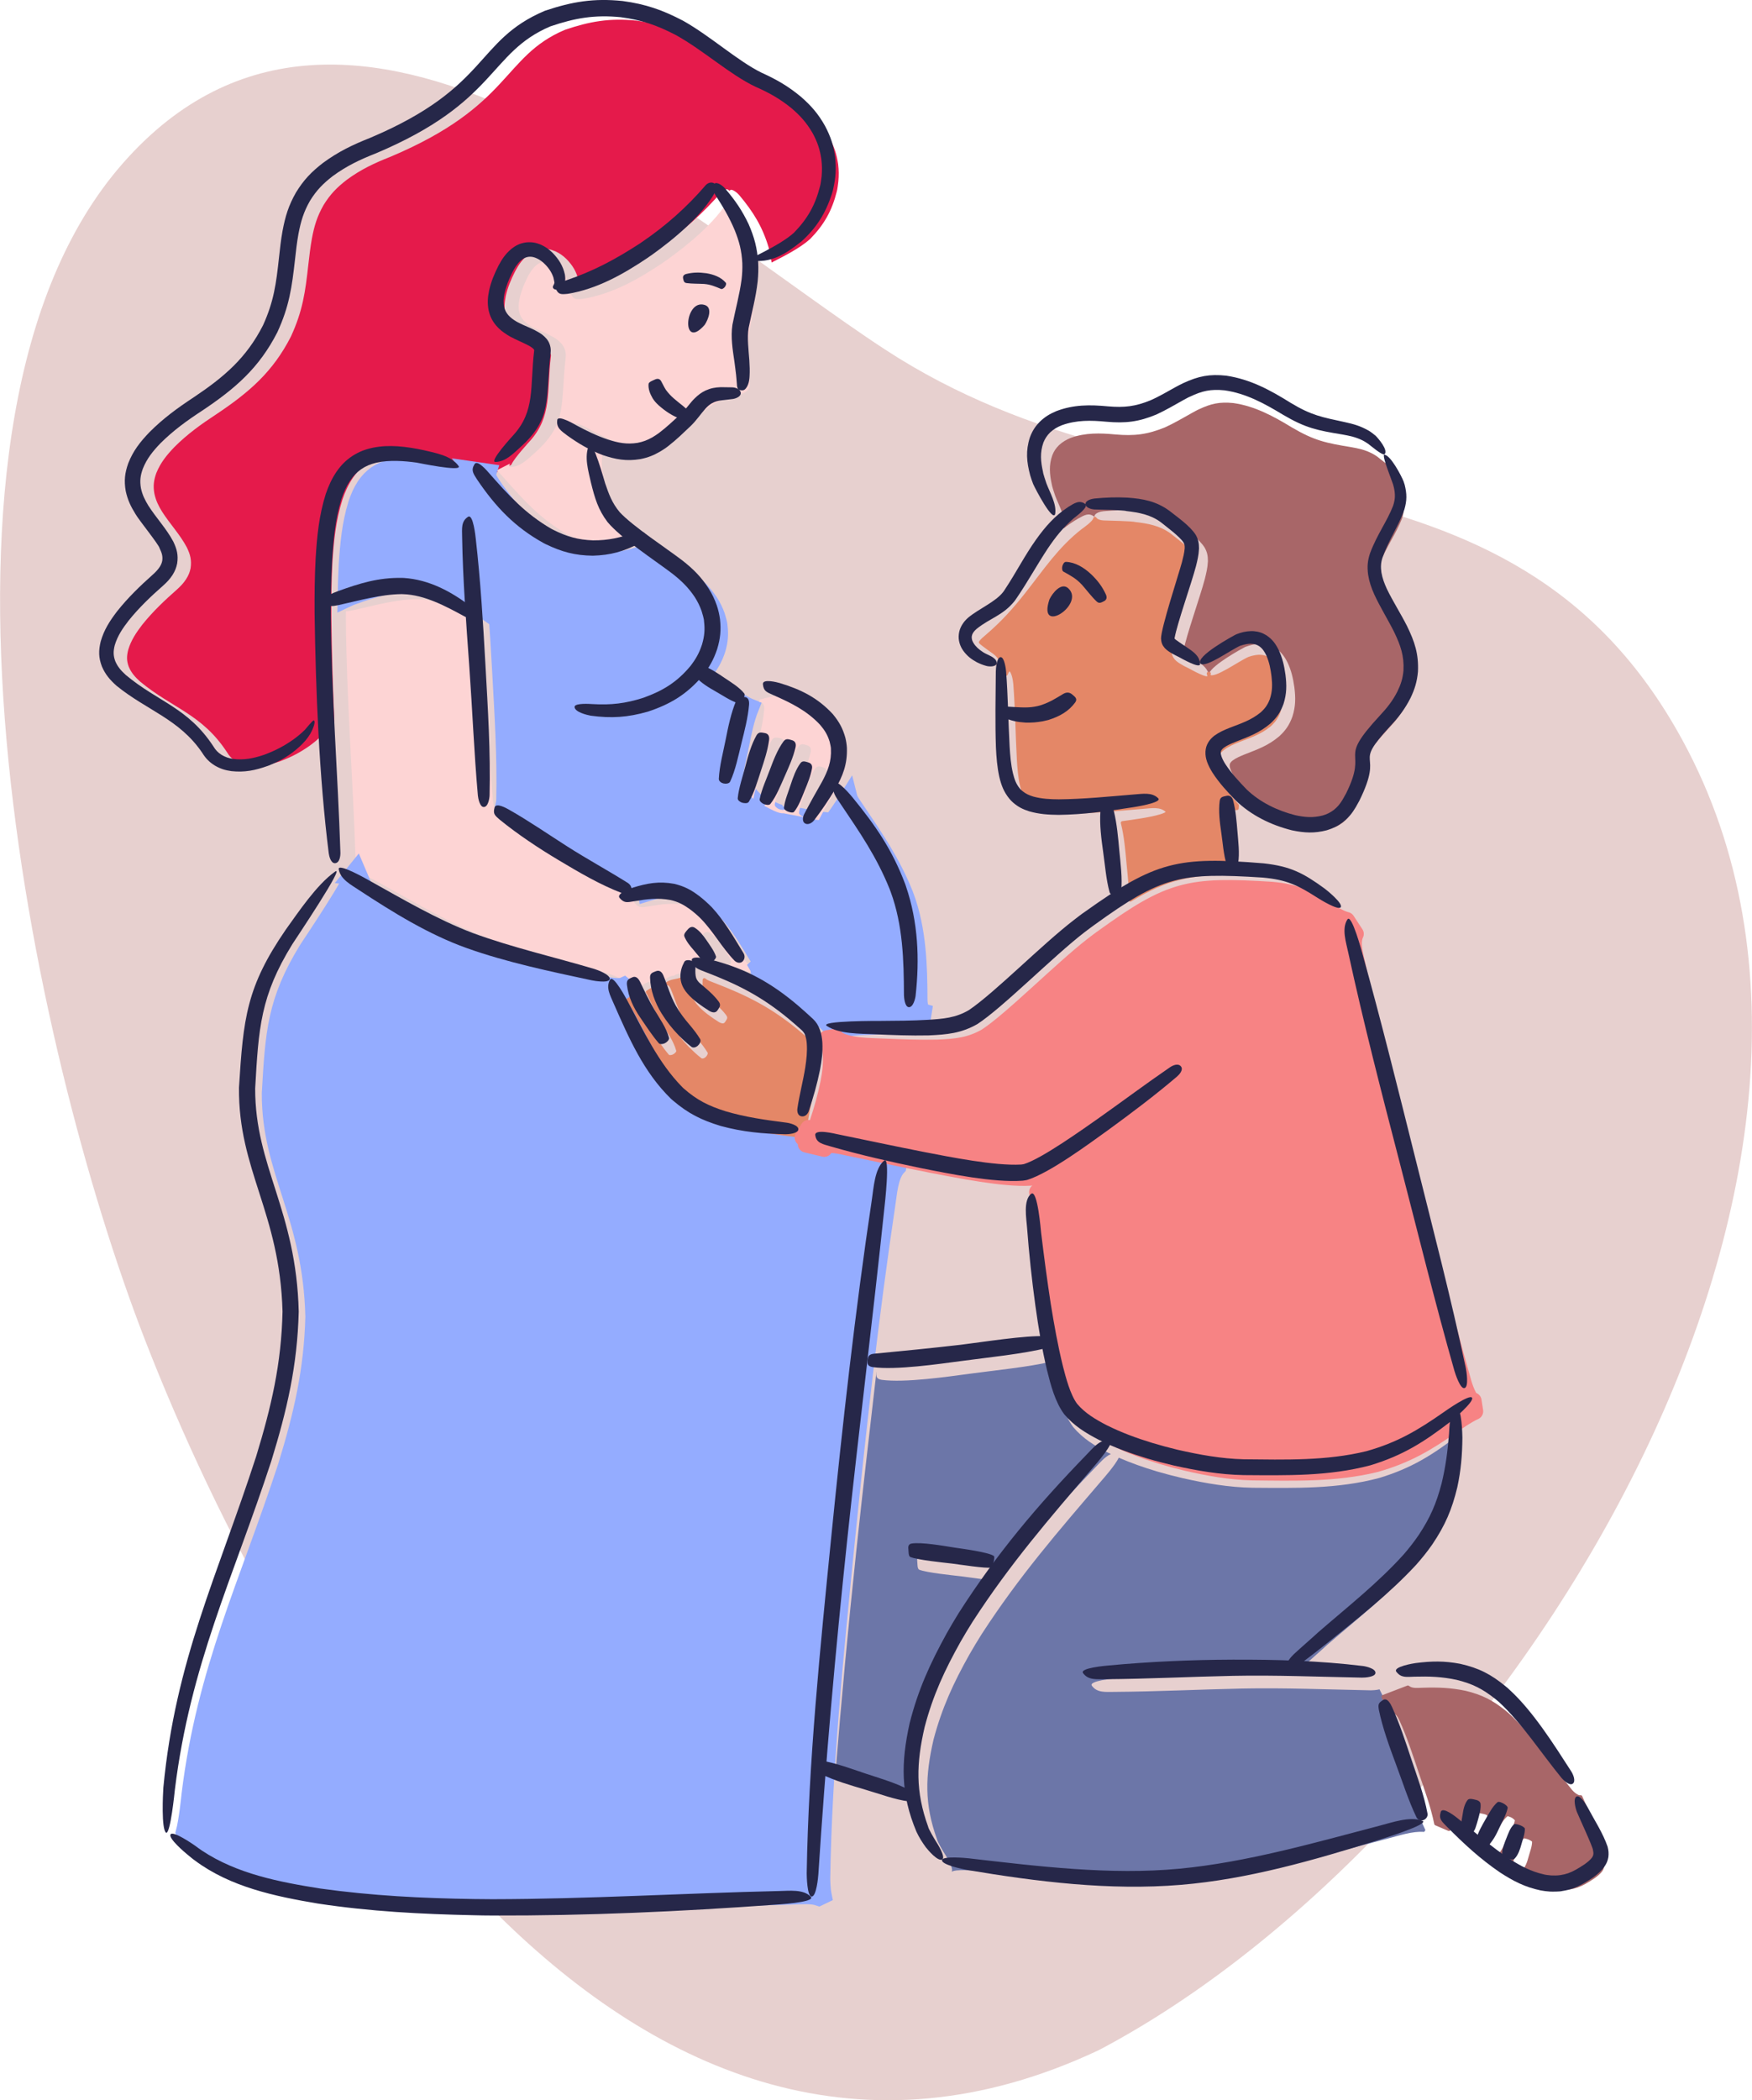 <?xml version="1.0" encoding="UTF-8"?>
<!DOCTYPE svg PUBLIC "-//W3C//DTD SVG 1.1//EN" "http://www.w3.org/Graphics/SVG/1.1/DTD/svg11.dtd">
<!-- Creator: CorelDRAW -->
<svg xmlns="http://www.w3.org/2000/svg" xml:space="preserve" width="1224px" height="1467px" version="1.1" style="shape-rendering:geometricPrecision; text-rendering:geometricPrecision; image-rendering:optimizeQuality; fill-rule:evenodd; clip-rule:evenodd"
viewBox="0 0 316.93 379.88"
 xmlns:xlink="http://www.w3.org/1999/xlink"
 xmlns:xodm="http://www.corel.com/coreldraw/odm/2003">
 <defs>
  <style type="text/css">
   <![CDATA[
    .str1 {stroke:#94ACFF;stroke-width:3.06;stroke-miterlimit:22.926}
    .str0 {stroke:#E51A4B;stroke-width:0.61;stroke-miterlimit:22.926}
    .str3 {stroke:#F78384;stroke-width:3.06;stroke-linecap:round;stroke-linejoin:round;stroke-miterlimit:22.926}
    .str4 {stroke:#A86668;stroke-width:0.61;stroke-linecap:round;stroke-linejoin:round;stroke-miterlimit:22.926}
    .str2 {stroke:#E48767;stroke-width:0.61;stroke-linecap:round;stroke-linejoin:round;stroke-miterlimit:22.926}
    .fil9 {fill:none}
    .fil10 {fill:#262749}
    .fil6 {fill:#6C76A8}
    .fil3 {fill:#94ACFF}
    .fil7 {fill:#A86668}
    .fil4 {fill:#E48767}
    .fil1 {fill:#E51A4B}
    .fil0 {fill:#E7D0CF}
    .fil5 {fill:#F78384}
    .fil2 {fill:#FDD4D4}
    .fil8 {fill:#262749;fill-rule:nonzero}
   ]]>
  </style>
 </defs>
 <g id="Camada_x0020_1">
  <g id="_1802376926416">
   <path class="fil0" d="M198.79 370.81c72.87,-38.34 148.61,-157.75 105.62,-236.84 -31.51,-57.97 -92.04,-36.58 -144.32,-70.76 -36.04,-23.55 -96.85,-80.24 -137.81,-33.75 -41.23,46.8 -16.38,160.63 3.92,212.85 25.68,66.11 87.34,168.71 172.59,128.5z"/>
   <g>
    <path class="fil1 str0" d="M92.46 59.78c-0.71,-0.87 -1.08,-1.62 -1.34,-2.71 -0.26,-1.3 -0.19,-2.32 0.07,-3.61 0.38,-1.65 0.95,-2.99 1.71,-4.5 0.63,-1.19 1.24,-2.09 2.26,-2.98 0.89,-0.71 1.65,-1.08 2.77,-1.23 1,-0.09 1.74,0.04 2.66,0.43 0.83,0.38 1.42,0.81 2.08,1.44 1.12,1.15 1.9,2.36 2.24,3.95 0.01,0.03 0.05,0.38 0.06,0.43 0.02,0.21 0.02,0.39 -0.01,0.61 0,0.02 0,0.04 0,0.06 0.07,-0.02 0.13,-0.04 0.18,-0.05 4.85,-1.64 8.83,-3.76 13.13,-6.54 0.06,-0.03 0.52,-0.35 0.62,-0.42 4.3,-2.92 8.11,-6.32 11.5,-10.26 0.38,-0.43 1.04,-0.63 1.54,-0.32 0.02,0.01 0.03,0.02 0.04,0.03 0.58,-0.37 1.63,0.57 1.96,0.95 2.57,3.07 4.24,5.74 5.4,9.59 0.22,0.84 0.38,1.62 0.49,2.37 1.77,-0.91 4.67,-2.36 6.52,-4.01 2.48,-2.55 3.87,-4.99 4.74,-8.46 0.07,-0.14 0.25,-1.51 0.27,-1.75 0.1,-1.09 0.09,-2 -0.04,-3.08 -0.27,-1.83 -0.73,-3.16 -1.61,-4.78 -1.08,-1.85 -2.19,-3.09 -3.82,-4.48 -2.1,-1.7 -4.02,-2.77 -6.5,-3.86 -4.62,-2.19 -9.37,-6.57 -14.43,-9.37 -3.41,-1.76 -6.13,-2.71 -9.96,-3.21 -4.71,-0.46 -8.22,0.14 -12.7,1.66 -11.25,4.78 -9.52,13.66 -31.55,22.96 -2.9,1.14 -5.29,2.26 -7.81,4.11 -1.77,1.36 -2.94,2.56 -4.12,4.46 -1.17,2.04 -1.67,3.72 -2.1,6.01 -0.28,1.54 -0.45,3.06 -0.63,4.62 -0.56,5.05 -1.02,8.45 -3.19,13.17 -3.3,6.46 -7.61,10.17 -13.58,14.16 -2.76,1.81 -5.21,3.56 -7.55,5.9 -1.37,1.43 -2.46,2.76 -3.21,4.61 -0.44,1.25 -0.57,2.19 -0.34,3.51 0.26,1.23 0.7,2.13 1.36,3.2 1.45,2.26 3.24,4.12 4.49,6.48 0.66,1.36 0.93,2.44 0.71,3.95 -0.16,0.81 -0.41,1.39 -0.85,2.09 -0.5,0.77 -1.02,1.31 -1.7,1.93 -2.27,2 -4.33,3.95 -6.24,6.32 -1.07,1.4 -1.99,2.74 -2.5,4.45 -0.27,1.07 -0.3,1.85 0.09,2.89 0.45,1.06 1.09,1.75 1.93,2.52 5.86,4.87 11.2,5.86 15.8,12.86 0.41,0.69 0.82,1.13 1.49,1.56 0.7,0.42 1.3,0.61 2.1,0.74 1.98,0.25 3.66,-0.1 5.53,-0.72 0.03,-0.01 0.27,-0.1 0.32,-0.12 1.91,-0.73 3.43,-1.53 5.09,-2.7 0.75,-0.55 1.39,-1.08 2.05,-1.73 0.22,-0.24 1.4,-1.74 1.62,-1.71 0.06,0.05 0.1,0.13 0.12,0.22l0.55 -0.97c-0.29,-6.34 -0.46,-12.64 -0.54,-18.61 -0.02,-3.34 0.01,-6.62 0.18,-9.95 0.26,-4.04 0.61,-7.76 1.84,-11.63 0.52,-1.51 1.05,-2.69 1.94,-4.02 0.85,-1.21 1.62,-2.01 2.85,-2.84 1.24,-0.8 2.29,-1.2 3.73,-1.52 1.57,-0.3 2.89,-0.34 4.48,-0.26 1.64,0.13 3.12,0.37 4.73,0.72 2.01,0.48 4.77,0.93 6.15,2.66l2.77 0.4c0.06,-0.16 0.14,-0.34 0.26,-0.54 0.24,-0.4 0.74,-0.18 1.25,0.23l2.44 -1.24c0.61,-1.28 3.26,-4.14 3.3,-4.19 4.04,-4.42 3.02,-8.71 3.8,-15.3 0.02,-0.03 0,-0.12 -0.01,-0.16 0,-0.04 -0.06,-0.1 -0.07,-0.13 -0.22,-0.26 -0.57,-0.46 -0.86,-0.63 -1.12,-0.59 -2.27,-1.04 -3.4,-1.65 -0.17,-0.1 -0.33,-0.2 -0.49,-0.29 -0.82,-0.52 -1.42,-0.98 -2.06,-1.72z"/>
    <path class="fil2" d="M96.44 59.23c1.09,0.59 2.35,1 3.41,1.61 0.71,0.39 1.24,0.75 1.77,1.39 0.29,0.37 0.46,0.69 0.6,1.14 0.14,0.49 0.16,0.87 0.1,1.38 -0.98,8.32 0.4,11.76 -5.43,17.02 -1.38,1.22 -2.65,2.62 -4.49,2.7 -0.33,0.03 -0.33,-0.22 -0.15,-0.62l-2.44 1.24c0.63,0.49 1.27,1.26 1.41,1.43 3.54,4 6.54,7.31 11.24,10.04 0.03,0.03 0.29,0.15 0.34,0.18 2.47,1.24 4.43,1.8 7.2,1.91 1.99,0.01 3.62,-0.24 5.33,-0.7 -1.07,-0.9 -2.02,-1.79 -2.71,-2.61 -1.72,-2.27 -2.3,-4.35 -2.98,-7.08 -0.44,-1.93 -1.14,-4.25 -0.58,-6.24 -1.3,-0.68 -2.5,-1.45 -3.79,-2.38 -1.12,-0.85 -1.95,-1.35 -1.74,-2.74 0.12,-1.03 3.07,0.72 3.37,0.89 1.93,1.04 3.71,1.91 5.79,2.61 1.87,0.6 3.4,0.91 5.37,0.61 7.61,-2.85 7.58,-7.57 14.58,-9.32 4.03,-1.01 2.97,-1.74 2.68,-5.6 -0.57,-7.67 2.57,-11.8 1.28,-20.72 -0.96,-3.48 -2.43,-6.05 -4.37,-9.06 -0.08,-0.11 -0.16,-0.26 -0.25,-0.44 -2.47,4.28 -7.5,8.41 -11.45,11.22 -0.1,0.07 -0.58,0.38 -0.64,0.45 -4.41,2.96 -9.17,5.66 -14.49,6.52 -1.15,0.11 -1.63,0.13 -2.06,-0.76 -0.29,-0.03 -0.57,-0.14 -0.61,-0.46 0.01,-0.27 0.23,-0.44 0.28,-0.74 0.03,-0.05 -0.02,-0.21 -0.02,-0.26 -0.01,-0.04 -0.05,-0.24 -0.06,-0.29 -0.02,-0.1 -0.04,-0.2 -0.06,-0.29 -0.01,-0.06 -0.03,-0.15 -0.05,-0.2 -0.36,-1.06 -1.01,-1.9 -1.82,-2.65 -0.45,-0.38 -0.85,-0.65 -1.4,-0.87 -0.47,-0.17 -0.84,-0.24 -1.34,-0.17 -0.55,0.1 -0.91,0.32 -1.34,0.68 -0.69,0.64 -1.12,1.34 -1.54,2.17 -0.62,1.28 -1.11,2.44 -1.41,3.84 -0.16,0.84 -0.22,1.55 -0.04,2.4 0.15,0.59 0.35,0.98 0.74,1.45 0.43,0.47 0.84,0.77 1.38,1.1 0.07,0.05 0.3,0.17 0.39,0.22z"/>
    <path class="fil2" d="M89.17 144.8c-0.69,-7.79 -1,-15.64 -1.56,-23.44 -0.21,-2.94 -0.43,-5.89 -0.62,-8.84 -0.08,-0.03 -0.15,-0.07 -0.22,-0.1 -3.38,-1.83 -7.22,-3.94 -11.14,-4.04 -0.04,0 -0.25,0 -0.26,-0.01 -3.84,0.05 -7.56,1.14 -11.29,1.96 -0.63,0.12 -1.1,0.23 -1.51,0.2 -0.01,0.43 -0.01,0.87 -0.01,1.31 0.11,14.68 1.27,28.73 1.74,43.26 0.01,0.33 -0.03,0.86 -0.21,1.29l0.4 0.92 0.26 0.61c1.5,0.38 4.7,2.21 4.75,2.25 6.04,3.36 12.27,7.04 18.73,9.5 7.03,2.58 14.82,4.37 22.06,6.52 0.5,0.15 2.97,1.06 2.72,1.86 -0.04,0.11 -0.13,0.19 -0.26,0.25 0.05,0.05 0.11,0.1 0.18,0.15 0.04,-0.1 0.08,-0.21 0.14,-0.31 0.27,-0.55 1,0.29 1.68,1.3 0.35,-0.11 0.74,-0.62 1.39,-0.9 0.09,-0.47 0.44,-0.62 0.98,-0.86 0.49,-0.23 0.86,0.02 1.13,0.38 0.15,-0.09 0.35,-0.22 0.65,-0.4 0.68,-0.41 1.15,-0.45 1.49,-0.42 0.16,-0.37 0.53,-0.48 0.99,-0.66 0.18,-0.08 0.35,-0.1 0.49,-0.07 0.86,-0.64 1.91,-0.36 2.9,-1.05 0.16,-0.12 1.08,-0.38 1.73,-0.53 0.01,-0.02 0.02,-0.04 0.03,-0.06 0.21,-0.38 0.9,-0.32 1.24,-0.2 0.03,0.01 0.06,0.02 0.1,0.03 0,0 0.01,0 0.02,0 0,-0.02 0,-0.03 -0.01,-0.05 -0.12,-0.53 0.63,-0.59 1.48,-0.51 -0.41,-0.46 -0.78,-0.96 -1.2,-1.44 -0.63,-0.71 -1.28,-1.51 -1.63,-2.4 -0.18,-0.46 0.33,-0.94 0.6,-1.26 0.32,-0.39 0.76,-0.63 1.25,-0.34 0.93,0.57 1.6,1.47 2.21,2.36 0.6,0.89 1.31,1.83 1.66,2.85 0.06,0.19 -0.16,0.49 -0.38,0.73 1.97,0.53 3.77,1.15 5.47,1.89 0.06,-0.6 -0.05,-1.32 -0.28,-1.72 -0.01,0.01 -0.03,0.02 -0.04,0.04 -0.45,0.38 -1.08,0.17 -1.45,-0.21 -2.27,-2.35 -3.82,-5.3 -6.1,-7.6 -0.58,-0.59 -1.35,-1.24 -2.02,-1.73 -1.16,-0.82 -2.06,-1.29 -3.45,-1.61 -2.27,-0.44 -4.28,-0.16 -6.54,0.22 -1.29,0.21 -1.82,0.38 -2.63,-0.57 -0.28,-0.31 -0.06,-0.63 0.34,-0.93 -3.98,-1.52 -7.76,-3.76 -11.41,-5.94 -3.63,-2.17 -7.31,-4.61 -10.6,-7.28 -0.95,-0.81 -1.28,-1.08 -0.97,-2.22 0.03,-0.14 0.1,-0.23 0.19,-0.29l-1.21 -1.1c-0.13,0.62 -0.42,1.29 -0.94,1.29 -0.72,0 -1.01,-1.58 -1.06,-2.08z"/>
    <path class="fil3 str1" d="M90.54 121.19c0.43,7.79 0.94,15.78 0.75,23.57 -0.01,0.19 -0.04,0.51 -0.12,0.83l1.21 1.1c0.56,-0.39 2.04,0.45 2.39,0.65 3.61,2.04 7.06,4.44 10.57,6.67 3.6,2.3 7.34,4.33 10.94,6.59 0.33,0.2 0.61,0.56 0.67,0.95 0.1,-0.03 0.17,-0.06 0.21,-0.07 2.62,-0.82 4.77,-1.21 7.51,-0.71 1.85,0.44 3.06,1.08 4.57,2.23 0.81,0.63 1.52,1.28 2.25,2.01 2.19,2.33 4.06,5.58 5.74,8.33 0.29,0.47 0.23,1.09 -0.17,1.47 0.23,0.4 0.34,1.12 0.28,1.72 3.52,1.54 6.6,3.58 9.83,6.33 0.89,0.77 1.76,1.54 2.62,2.35 0.42,0.41 0.72,0.8 0.96,1.27l1.45 -0.24c0.22,-0.26 1.56,-0.42 3.18,-0.51 2.88,-0.18 6.65,-0.16 6.65,-0.16 1.54,-0.01 3.07,-0.02 4.61,-0.05l0.39 -2.45c-0.64,-0.17 -0.78,-1.73 -0.78,-2.21 -0.02,-6.28 -0.21,-12.65 -2.39,-18.61 -0.03,-0.1 -0.18,-0.44 -0.19,-0.51 -2.35,-5.85 -5.42,-10.28 -8.91,-15.46 -0.52,-0.79 -1.04,-1.45 -1.22,-2.17 -1.12,1.8 -2.26,3.49 -3.56,5.19 -0.36,0.46 -1.11,0.9 -1.67,0.52 -0.46,-0.3 -0.38,-1.01 -0.19,-1.49 -0.24,-0.02 -0.44,-0.04 -0.49,-0.07 -0.05,-0.04 -5.88,-1.17 -5.9,-1.16 -0.87,0.11 -2.42,-0.79 -3.45,-1.33 -0.03,0.06 -0.06,0.12 -0.1,0.18 -0.22,0.34 -0.91,0.24 -1.23,0.14 -0.32,-0.11 -0.82,-0.42 -0.78,-0.81 0.03,-0.25 0.07,-0.51 0.11,-0.77 -0.68,-0.66 -1.17,-1.44 -1.61,-2.06 -0.27,0.24 -0.79,0.23 -1.1,0.16 -0.36,-0.09 -0.84,-0.4 -0.81,-0.83 0.11,-2.31 0.8,-4.86 1.25,-7.14 0.42,-2.16 0.93,-4.63 1.77,-6.69 -1.22,-0.49 -2.46,-1.34 -3.59,-1.97 -1,-0.56 -2.15,-1.25 -3.05,-2.07 -2.62,2.85 -5.43,4.47 -9.22,5.72 -3.66,1.04 -6.58,1.24 -10.34,0.73 -0.64,-0.12 -3.02,-0.67 -2.91,-1.66 0.19,-0.64 2.72,-0.47 3.2,-0.44 3.38,0.2 6.01,-0.1 9.24,-1.14 3.52,-1.26 6.1,-2.84 8.51,-5.74 0.98,-1.28 1.6,-2.38 2.11,-3.93 0.43,-1.49 0.54,-2.65 0.35,-4.19 0.02,-0.29 -0.34,-1.55 -0.45,-1.87 -0.33,-0.91 -0.69,-1.63 -1.2,-2.45 -1.19,-1.78 -2.42,-2.97 -4.1,-4.29 -1.82,-1.38 -4.45,-3.17 -6.86,-5.01 -2.46,1.16 -4.64,1.7 -7.5,1.78 -3.26,-0.04 -5.6,-0.69 -8.52,-2.08 -0.06,-0.03 -0.36,-0.19 -0.39,-0.2 -5.23,-2.89 -8.67,-6.54 -12,-11.43 -0.59,-0.95 -1.02,-1.51 -0.76,-2.31l-2.77 -0.4c0.06,0.07 0.12,0.15 0.17,0.23 0.61,1.07 -7.36,-0.61 -7.59,-0.64 -1.21,-0.17 -2.36,-0.28 -3.58,-0.31 -1.33,-0.02 -2.46,0.04 -3.76,0.33 -1.05,0.26 -1.83,0.57 -2.73,1.18 -0.87,0.62 -1.42,1.22 -2.03,2.1 -0.7,1.09 -1.12,2.08 -1.53,3.31 -1.1,3.58 -1.43,7.14 -1.68,10.87 -0.11,2.11 -0.18,4.19 -0.21,6.29 0.5,-0.24 0.98,-0.42 1.12,-0.47 4.02,-1.46 7.48,-2.55 11.8,-2.45 0.06,-0.01 0.25,0.01 0.31,0.01 4.07,0.28 7.73,2.04 10.99,4.37 -0.24,-3.94 -0.43,-7.88 -0.49,-11.8 -0.01,-1.51 -0.21,-2.78 1.05,-3.63 0.96,-0.68 1.39,3.72 1.42,3.97 0.86,7.56 1.32,15.24 1.75,22.83z"/>
    <path class="fil3 str1" d="M109.72 178.22c-7.41,-1.59 -15.38,-3.26 -22.53,-5.81 -6.93,-2.47 -13.39,-6.48 -19.52,-10.5 -1.41,-0.95 -3.35,-1.93 -3.67,-3.75 -0.07,-0.33 0.24,-0.37 0.75,-0.24l-0.26 -0.61 -0.95 1.17c0.86,0.08 -7.52,12.55 -7.95,13.22 -5.76,9.35 -6.09,15.14 -6.71,26.09 -0.03,14.16 7.44,22.03 7.88,40.37 -0.25,9.77 -2.12,17.76 -4.98,27.08 -6.94,21.19 -14.65,36.82 -17.42,59.33 -0.04,0.41 -0.49,4.81 -1.04,6.84l0.52 1.16c0.94,-0.04 3.73,1.87 4.11,2.14 0.43,0.31 0.87,0.64 1.31,0.94 6.33,4.2 14.02,5.68 21.4,6.85 9.4,1.31 18.36,1.76 27.84,1.9 1.11,0.01 2.22,0.02 3.32,0.02 17.46,-0.02 34.46,-1.07 51.83,-1.47 1.28,-0.02 3.1,-0.22 4.48,0.25l0.79 -0.38c-0.23,-1.13 -0.26,-2.75 -0.26,-3.08 0.32,-20.07 2.42,-40.65 4.41,-60.63 2.05,-20.39 4.34,-40.99 7.37,-61.26 0.31,-1.95 0.49,-5.23 1.98,-6.78l0.06 -0.36c-3.17,-0.73 -6.32,-1.53 -9.43,-2.42 -1.39,-0.43 -2.61,-0.57 -2.83,-1.96l-3.25 -0.78c-0.48,0.43 -1.75,0.53 -2.16,0.52 -4.15,-0.09 -7.69,-0.41 -11.71,-1.5 -3.51,-1.07 -5.88,-2.24 -8.68,-4.63 -0.04,-0.04 -0.26,-0.25 -0.3,-0.27 -4.98,-4.85 -7.63,-10.99 -10.39,-17.27 -0.58,-1.37 -1.32,-2.64 -0.8,-3.95 -0.07,-0.05 -0.13,-0.1 -0.18,-0.15 -0.72,0.33 -2.62,0.01 -3.03,-0.08z"/>
    <path class="fil2" d="M141.85 134.81c-0.26,1.85 -0.92,3.82 -1.5,5.6 -0.56,1.7 -1.15,3.8 -2.07,5.36 1.03,0.54 2.58,1.44 3.45,1.33 0.02,-0.01 5.85,1.12 5.9,1.16 0.05,0.03 0.25,0.05 0.49,0.07 0.03,-0.07 0.06,-0.13 0.09,-0.18 1,-1.94 2.11,-3.91 3.2,-5.8 1.07,-1.98 1.76,-3.74 1.63,-6.02 0.03,-0.15 -0.18,-1.08 -0.23,-1.27 -0.38,-1.24 -0.89,-2.07 -1.73,-3.05 -2.42,-2.58 -5.27,-3.97 -8.45,-5.37 -0.81,-0.36 -1.32,-0.55 -1.61,-1l-3.59 0.89c0.01,0.13 -0.03,0.29 -0.09,0.44 0.02,0 0.03,0 0.05,0.01 0.78,0.04 0.89,0.77 0.84,1.41 -0.19,2.28 -0.82,4.73 -1.38,6.95 -0.55,2.2 -1.09,4.9 -2.04,6.94 -0.03,0.07 -0.08,0.13 -0.14,0.17 0.44,0.62 0.93,1.39 1.61,2.06 0.28,-1.67 0.87,-3.41 1.29,-5.02 0.47,-1.82 1.07,-3.92 2,-5.56 0.39,-0.68 0.86,-0.54 1.51,-0.43 0.7,0.12 0.86,0.67 0.77,1.31zm2.6 0.22c0.45,-0.62 0.92,-0.41 1.52,-0.24 0.66,0.18 0.8,0.71 0.66,1.34 -0.41,1.73 -1.22,3.54 -1.94,5.16 -0.72,1.62 -1.52,3.65 -2.61,5.04 -0.24,0.31 -0.94,0.12 -1.23,-0.01 -0.29,-0.13 -0.77,-0.49 -0.7,-0.86 0.35,-1.77 1.23,-3.65 1.86,-5.36 0.61,-1.68 1.38,-3.62 2.44,-5.07zm3.09 3.9c0.37,-0.49 0.88,-0.27 1.36,-0.13 0.54,0.15 0.81,0.51 0.71,1.08 -0.21,1.33 -0.8,2.76 -1.32,4 -0.5,1.24 -1.07,2.85 -1.93,3.88 -0.2,0.24 -0.88,0.04 -1.12,-0.06 -0.23,-0.09 -0.74,-0.4 -0.7,-0.7 0.16,-1.36 0.8,-2.85 1.22,-4.16 0.41,-1.29 0.96,-2.82 1.78,-3.91z"/>
   </g>
   <g>
    <path class="fil4 str2" d="M144.15 186.48c-4.85,-3.98 -9.06,-6.11 -14.86,-8.35 -0.78,-0.31 -1.42,-0.5 -1.88,-0.9 -0.02,0.53 -0.04,1.07 0.04,1.57 0.08,0.48 0.21,0.74 0.53,1.11 0.01,0.02 0.17,0.17 0.2,0.19 1.23,1.09 2.35,1.93 3.37,3.26 0.54,0.7 0.28,1.04 -0.13,1.66 -0.4,0.62 -1.09,0.39 -1.61,0.06 -1.28,-0.81 -2.86,-1.92 -3.84,-3.06 -0.11,-0.12 -0.21,-0.27 -0.31,-0.38 -0.64,-0.89 -0.92,-1.61 -0.97,-2.71 0.01,-1 0.23,-1.75 0.69,-2.62 -0.65,0.16 -1.57,0.42 -1.73,0.54 -0.99,0.69 -2.04,0.4 -2.9,1.04 0.4,0.06 0.67,0.41 0.85,0.85 0.79,1.86 1.24,3.64 2.25,5.45 0.76,1.34 1.58,2.39 2.57,3.56 0.68,0.81 1.29,1.58 1.84,2.48 0.23,0.4 -0.14,0.96 -0.43,1.22 -0.28,0.25 -0.8,0.46 -1.15,0.19 -0.82,-0.64 -1.54,-1.32 -2.28,-2.05 -1.25,-1.3 -2.16,-2.46 -3.11,-3.98 -1.19,-1.91 -2.03,-4.2 -2.1,-6.47 0,-0.21 0.03,-0.38 0.08,-0.51 -0.34,-0.03 -0.8,0.01 -1.49,0.42 -0.3,0.17 -0.5,0.3 -0.65,0.4 0.11,0.14 0.2,0.31 0.28,0.47 0.81,1.7 1.58,3.32 2.54,4.95 0.96,1.63 2.16,3.26 2.67,5.1 0.12,0.42 -0.42,0.86 -0.74,1.02 -0.3,0.15 -0.87,0.27 -1.12,-0.02 -1.2,-1.41 -2.3,-3.09 -3.33,-4.62 -1.22,-1.78 -2.16,-3.73 -2.41,-5.9 -0.02,-0.21 -0.02,-0.38 0,-0.53 -0.65,0.29 -1.04,0.8 -1.39,0.91 0.71,1.05 1.37,2.3 1.42,2.39 2.92,5.39 5.62,11.31 9.98,15.71 0.03,0.04 0.2,0.18 0.25,0.23 2.41,2.13 4.47,3.14 7.51,4.12 3.7,1.1 7.26,1.59 11.07,2.07 0.3,0.04 0.92,0.17 1.42,0.41l1 -1.66c-0.41,-0.26 -0.49,-0.87 -0.43,-1.33 0.37,-2.48 1.04,-4.93 1.43,-7.42 0.22,-1.46 0.38,-2.83 0.27,-4.31 -0.04,-0.53 -0.12,-1.01 -0.3,-1.51 -0.07,-0.3 -0.34,-0.61 -0.54,-0.83 -0.84,-0.76 -1.69,-1.5 -2.56,-2.22z"/>
    <path class="fil5 str3" d="M149.93 188.56c0.27,0.79 0.38,1.46 0.44,2.29 0.09,1.75 -0.1,3.26 -0.43,4.98 -0.52,2.57 -1.21,4.95 -2.03,7.44 -0.19,0.57 -0.7,1.06 -1.35,0.94 -0.11,-0.02 -0.2,-0.06 -0.28,-0.11l-1 1.66c0.43,0.2 0.77,0.48 0.75,0.84 -0.02,0.13 -0.08,0.24 -0.18,0.34l3.25 0.78c0,-0.03 0,-0.06 -0.01,-0.1 -0.17,-1.2 3.63,-0.25 3.99,-0.18 5.2,1.07 10.38,2.19 15.59,3.21 4.77,0.91 12.91,2.56 17.63,2.29 0.18,-0.02 0.35,-0.04 0.53,-0.08 3.22,-0.98 10.73,-6.35 13.68,-8.42 4.24,-3.01 8.45,-6.16 12.73,-9.09 0.54,-0.36 1.52,-0.8 2.02,-0.14 0.46,0.61 -0.32,1.46 -0.75,1.83 -3.94,3.37 -8.23,6.57 -12.41,9.63 -3.49,2.52 -10.32,7.57 -14.41,8.96l0.47 2.58c0,0 0,0 0.01,-0.01 1.15,-0.74 1.74,6.79 1.77,7 0.52,4.3 1.08,8.57 1.74,12.86 0.61,3.85 1.29,7.63 2.23,11.42 0.51,1.99 1.32,5.1 2.56,6.75 1.45,1.71 3.35,2.82 5.31,3.84 2.75,1.36 5.38,2.32 8.31,3.22 1.52,0.46 3.02,0.86 4.56,1.23 3.95,0.91 7.91,1.63 11.97,1.72 7.43,0.08 14.92,0.31 22.19,-1.47 5.59,-1.58 9.26,-3.75 13.98,-7.06 0.29,-0.21 2.56,-1.8 3.99,-2.44l-0.29 -1.89c-0.75,0.1 -1.63,-2.65 -1.77,-3.12 -3.57,-12.53 -6.67,-25.24 -9.95,-37.86 -3.26,-12.54 -6.52,-25.17 -9.27,-37.84 -0.35,-1.67 -1.12,-4 -0.32,-5.64l-1.6 -2.44c-1.09,-0.22 -3.27,-1.56 -3.62,-1.79 -3.59,-2.29 -5.61,-3.28 -9.94,-3.67 -14.85,-0.93 -18.22,-0.26 -30.42,8.56 -0.06,0.01 -1.69,1.25 -1.88,1.4 -5.65,4.37 -14.72,13.57 -19.32,16.55 -2.95,1.68 -5.49,1.9 -8.82,2.04 -3.25,0.08 -6.51,-0.06 -9.76,-0.19 -2.57,-0.13 -6.39,-0.03 -8.61,-1.49 -0.16,-0.1 -0.19,-0.18 -0.13,-0.26l-1.45 0.23c0.11,0.22 0.21,0.45 0.3,0.7z"/>
    <path class="fil6" d="M209.23 266.13c-2.41,-0.73 -4.61,-1.5 -6.84,-2.47 -0.66,1.38 -2.91,3.91 -2.96,3.97 -8.03,9.37 -15.09,17.51 -21.87,27.98 -0.76,1.2 -1.48,2.41 -2.19,3.64 -2.9,5.16 -4.98,9.67 -6.5,15.41 -1.51,6.58 -1.68,11.64 0.64,18.04 0.02,0.34 1.11,2.2 1.36,2.57 0.26,0.4 1.7,2.64 1.28,3.29 0.71,-0.52 4.2,-0.2 4.67,-0.14 12.49,1.44 25.62,3.08 38.18,1.88 12.15,-1.16 24.37,-4.69 36.16,-7.78 1.8,-0.46 4.38,-1.35 6.47,-1.17l0.23 -0.32c-0.01,-0.02 -0.01,-0.04 -0.02,-0.05 -1.46,-3.04 -2.52,-6.43 -3.71,-9.59 -1.17,-3.12 -2.39,-6.49 -3.07,-9.75 -0.18,-1.02 -0.11,-1.28 0.59,-1.75l-1.44 -3 -0.65 -1.33c-0.59,0.15 -1.3,0.18 -1.58,0.18 -7.81,-0.15 -15.57,-0.48 -23.38,-0.32 -7.67,0.16 -15.35,0.55 -23.02,0.6 -1.58,0 -3.09,0.2 -4.04,-1.08 -0.76,-0.95 4.26,-1.36 4.46,-1.38 7.49,-0.71 15.06,-1.05 22.59,-1.07 3.37,-0.01 6.75,0.02 10.12,0.14 0.3,-0.48 0.75,-0.95 0.94,-1.13 1.46,-1.34 2.99,-2.64 4.44,-3.98 5.21,-4.51 10.92,-9.01 15.51,-14.13 0.97,-1.14 1.83,-2.23 2.67,-3.46 2.08,-3.15 3.17,-5.67 4.12,-9.31 0.75,-3.06 1.1,-5.83 1.35,-8.97 0.05,-0.72 0.06,-1.45 0.16,-2.13 -4.79,3.67 -8.55,6.03 -14.39,7.81 -7.59,2.02 -15.13,1.82 -22.93,1.77 -4.29,-0.08 -8.42,-0.79 -12.61,-1.73 -1.6,-0.37 -3.16,-0.78 -4.74,-1.24z"/>
    <path class="fil7 str4" d="M257.5 305.57c-1.2,0.03 -2.06,0.18 -2.81,-0.4l-4.48 1.72 1.44 3c0.05,-0.04 0.1,-0.07 0.16,-0.11 0.76,-0.5 1.4,0.78 1.63,1.29 1.37,3 2.43,6.27 3.47,9.39 1.01,3.01 2.22,6.28 2.85,9.41l2.36 1.01c-0.02,-0.24 0.02,-0.51 0.12,-0.84 0.31,-1.1 2.84,0.96 3.12,1.19 0.21,0.17 0.42,0.34 0.63,0.51 0.06,-0.41 0.14,-0.82 0.21,-1.23 0.12,-0.89 0.34,-1.94 0.91,-2.65 0.28,-0.35 0.99,-0.12 1.36,-0.05 0.42,0.09 0.93,0.29 0.98,0.77 0.08,0.87 -0.2,1.88 -0.43,2.72 -0.16,0.58 -0.31,1.1 -0.51,1.66 -0.07,0.2 -0.18,0.41 -0.31,0.61 0.24,0.19 0.48,0.39 0.73,0.59 0.35,-0.94 0.89,-1.89 1.37,-2.71 0.6,-1.04 1.3,-2.42 2.22,-3.18 0.23,-0.19 0.94,0.15 1.15,0.27 0.2,0.12 0.74,0.51 0.68,0.79 -0.24,1.19 -1,2.47 -1.51,3.58 -0.45,0.99 -1.03,2.14 -1.79,2.97 0.75,0.58 1.52,1.16 2.31,1.73 -0.01,-0.03 -0.01,-0.06 -0.01,-0.09 0.03,-0.9 0.42,-1.89 0.76,-2.72 0.34,-0.83 0.7,-1.93 1.39,-2.54 0.18,-0.16 0.95,0.11 1.14,0.19 0.19,0.08 0.81,0.38 0.82,0.61 0.03,0.91 -0.4,1.96 -0.64,2.85 -0.23,0.88 -0.57,1.93 -1.23,2.58 -0.19,0.2 -0.51,0.17 -0.82,0.09 2,1.27 3.8,2.22 6.14,2.75 0.19,0.08 1.06,0.16 1.3,0.18 0.57,0.04 1.06,0.02 1.63,-0.05 1.08,-0.16 1.85,-0.43 2.81,-0.96 0.95,-0.55 2.22,-1.29 2.92,-2.17 0.14,-0.19 0.23,-0.34 0.27,-0.58 0.05,-0.27 0.01,-0.52 -0.05,-0.78 0.04,-0.48 -2.58,-6.1 -2.91,-6.93 -0.2,-0.48 -0.8,-2.53 -0.02,-2.82 0.02,-0.01 0.04,-0.01 0.06,-0.02l-0.97 -2.19c-0.6,0.14 -1.52,-0.73 -1.81,-1.08 -3.7,-4.49 -7.19,-9.94 -11.39,-13.8 -0.21,-0.18 -0.42,-0.36 -0.64,-0.54 -2.31,-1.83 -4.14,-2.76 -7.01,-3.46 -2.65,-0.56 -4.91,-0.64 -7.6,-0.56z"/>
    <path class="fil7" d="M240.89 149.8c0.77,-0.23 1.33,-0.5 1.98,-0.99 0.71,-0.56 1.14,-1.09 1.61,-1.87 0.21,-0.37 0.42,-0.74 0.63,-1.12 4.17,-8.44 -1.83,-5.51 6.09,-14.07 1.32,-1.4 2.32,-2.65 3.2,-4.37 0.63,-1.3 0.96,-2.35 1.1,-3.79 0.14,-2.67 -0.53,-4.55 -1.66,-6.93 -1.16,-2.33 -2.53,-4.49 -3.62,-6.85 -0.55,-1.24 -0.91,-2.26 -1.12,-3.61 -0.18,-1.42 -0.1,-2.49 0.35,-3.85 1.28,-3.42 3.08,-5.73 4.18,-8.58 0.39,-1.21 0.41,-2.03 0.14,-3.28 0,-0.05 -0.13,-0.51 -0.15,-0.58 -0.24,-0.76 -1.96,-4.95 -1.63,-5.37 0.05,0 0.11,0.01 0.16,0.02l-0.06 -0.1c-0.01,0.01 -0.02,0.02 -0.03,0.03 -0.5,0.14 -2.45,-1.55 -2.9,-1.89 -0.35,-0.25 -0.68,-0.45 -1.06,-0.64 -1.24,-0.61 -2.31,-0.84 -3.66,-1.08 -4.5,-0.74 -6.62,-1.15 -10.71,-3.55 -3.34,-2.03 -6.71,-3.88 -10.63,-4.43 -2.48,-0.24 -4,0.09 -6.23,1.14 -0.1,0.02 -1.06,0.55 -1.22,0.64 -1.66,0.92 -3.12,1.8 -4.86,2.6 -3.2,1.32 -5.59,1.61 -9.04,1.3 -2.78,-0.26 -5.39,-0.33 -8.04,0.62 -0.85,0.35 -1.46,0.7 -2.14,1.32 -0.56,0.56 -0.9,1.06 -1.2,1.8 -0.66,1.83 -0.5,3.48 -0.09,5.35 -0.01,0.17 0.52,1.78 0.62,2.05 0.62,1.65 1.88,3.77 1.58,5.52 -0.02,0.12 -0.07,0.19 -0.13,0.23l0.06 0.12c0.81,-0.65 1.68,-1.25 2.64,-1.8 1.11,-0.6 1.89,-1.13 2.9,-0.33 0.01,0.01 0.02,0.02 0.03,0.03 0,-0.01 0,-0.03 0,-0.04 0,-0.68 1.17,-0.94 1.63,-0.98 2.03,-0.19 3.9,-0.27 5.95,-0.17 2.83,0.21 5.19,0.64 7.58,2.38 1.53,1.2 3.73,2.71 4.79,4.38 0.45,0.82 0.58,1.47 0.58,2.42 0,0.02 -0.01,0.15 -0.01,0.16 -0.05,1.07 -0.29,2.03 -0.54,3.06 -0.85,3.24 -3.41,10.39 -3.87,13.02 0,0.08 -0.03,0.02 0.01,0.08 0.04,0.14 0.71,0.54 0.75,0.59 0.02,0.04 1.28,0.87 1.41,0.96 1.02,0.72 2.03,1.33 2.35,2.47l0.12 0c0.51,-1.55 6.04,-4.56 6.5,-4.79 0.95,-0.36 1.71,-0.56 2.73,-0.59 0.06,-0.01 0.35,0.01 0.43,0.02 0.92,0.08 1.57,0.29 2.36,0.77 1.04,0.72 1.61,1.5 2.17,2.61 0.7,1.49 1,2.85 1.23,4.47 0.24,1.92 0.24,3.44 -0.35,5.3 -0.54,1.49 -1.19,2.46 -2.35,3.54 -2.06,1.75 -3.9,2.36 -6.35,3.33 -0.72,0.3 -1.49,0.61 -2.12,1.08 -0.16,0.13 -0.3,0.26 -0.41,0.43 -0.08,0.14 -0.11,0.24 -0.12,0.39 -0.01,0.28 0.06,0.53 0.15,0.79 0.19,0.51 0.43,0.94 0.72,1.4 1.09,1.65 2.44,3.1 3.81,4.51 2.42,2.33 5.56,3.85 8.8,4.67 1.74,0.37 3.21,0.5 4.96,0.05z"/>
    <path class="fil4 str2" d="M219.97 140.09c-0.22,-0.65 -0.32,-1.17 -0.29,-1.86 0.04,-0.65 0.19,-1.12 0.52,-1.68 0.32,-0.51 0.63,-0.83 1.1,-1.19 0.9,-0.66 1.77,-1.02 2.79,-1.43 2.03,-0.79 3.87,-1.37 5.58,-2.78 0.81,-0.74 1.26,-1.38 1.65,-2.4 0.47,-1.42 0.47,-2.64 0.31,-4.11 -0.17,-1.33 -0.39,-2.52 -0.92,-3.75 -0.33,-0.69 -0.66,-1.23 -1.28,-1.69 -0.49,-0.33 -0.89,-0.44 -1.48,-0.46 -0.08,-0.03 -0.65,0.03 -0.76,0.05 -0.42,0.06 -0.79,0.16 -1.2,0.3 -1.82,0.79 -6.13,3.98 -7.18,3.25 -0.13,-0.14 -0.15,-0.32 -0.08,-0.52l-0.12 0c0.05,0.18 0.09,0.37 0.1,0.57 0,0.96 -3.51,-1.09 -3.85,-1.26 -0.36,-0.18 -0.84,-0.39 -1.17,-0.61 -0.52,-0.29 -0.94,-0.55 -1.36,-0.99 -0.46,-0.53 -0.65,-1 -0.7,-1.72 -0.01,-1.88 3.19,-11.58 3.8,-13.85 0.2,-0.79 0.43,-1.66 0.49,-2.48 0,-0.02 0,-0.07 0,-0.09 0.01,-0.38 -0.02,-0.62 -0.2,-0.95 -0.65,-1.06 -3.1,-2.86 -4.09,-3.66 -1.88,-1.41 -4.01,-1.79 -6.26,-2.05 -0.4,-0.17 -4.9,-0.26 -5.73,-0.29 -0.43,-0.01 -1.3,-0.18 -1.57,-0.66 -0.09,0.71 -1.88,1.91 -2.18,2.14 -4.22,3.28 -6.85,7.3 -10.15,11.48 -2.36,2.99 -4.39,5.24 -7.26,7.7 -0.37,0.31 -0.8,0.67 -1.1,1.07 0.46,0.45 2.34,1.76 2.47,1.85 0.38,0.28 1.57,1.39 1.17,2 -0.1,0.15 -0.29,0.2 -0.52,0.2l1.51 1.7c0.14,-0.43 0.33,-0.77 0.62,-0.77 0.66,0 0.95,2.12 0.98,2.58 0.35,4.54 0.39,9.06 0.64,13.6 0.1,1.66 0.22,3.22 0.59,4.84 0.28,1.08 0.57,1.93 1.28,2.78 0.03,0.06 0.34,0.35 0.41,0.41 0.64,0.53 1.23,0.78 2,1.02 1.55,0.42 3.04,0.48 4.63,0.5 4.48,-0.04 9.08,-0.52 13.56,-0.88 1.53,-0.11 3.27,-0.46 4.4,0.67 0.89,0.83 -4.65,1.65 -4.73,1.67 -1.11,0.17 -2.22,0.34 -3.33,0.49 0.02,0.07 0.03,0.14 0.05,0.2 0.55,2.27 0.77,4.78 0.98,7.1 0.19,2.09 0.51,4.5 0.4,6.65 6.5,-3.95 11.01,-5 18.84,-4.75 -0.42,-1.64 -0.55,-3.49 -0.79,-5.14 -0.27,-1.79 -0.53,-3.89 -0.3,-5.7 0.1,-0.76 0.61,-0.8 1.23,-0.95 0.11,-0.03 0.22,-0.04 0.31,-0.03l0.04 -0.54c-1.04,-1.13 -2.01,-2.29 -2.86,-3.6 -0.41,-0.66 -0.72,-1.25 -0.99,-1.98z"/>
    <path class="fil6" d="M175.71 248.44c-4.25,0.57 -12.05,1.71 -16.22,1.14 -0.96,-0.17 -1.02,-0.57 -0.93,-1.39l-0.02 0c-1.25,10.87 -2.52,21.74 -3.67,32.62 -1.42,13.36 -2.68,26.73 -3.75,40.11 2.23,0.48 4.81,1.41 6.96,2.13 2.07,0.7 4.99,1.55 7.16,2.59 -0.42,-3.72 -0.02,-7.41 0.92,-11.65 1.53,-6.04 3.67,-10.75 6.66,-16.19 0.72,-1.28 1.46,-2.52 2.23,-3.77 1.82,-2.85 3.68,-5.56 5.59,-8.18 -1.4,0.07 -5.85,-0.63 -6.83,-0.74 -1.69,-0.2 -6.06,-0.63 -7.54,-1.19 -0.34,-0.21 -0.29,-0.95 -0.33,-1.31 -0.07,-0.51 -0.05,-1.02 0.57,-1.12 1.76,-0.3 5.92,0.44 7.75,0.72 1.21,0.19 6.27,0.85 7.14,1.53 0.18,0.15 -0.01,0.95 -0.06,1.14 -0.01,0.02 -0.01,0.03 -0.01,0.05 5.1,-6.86 10.58,-13.08 16.8,-19.49 0.81,-0.82 1.72,-1.95 2.82,-2.44 -0.17,-0.09 -0.35,-0.17 -0.53,-0.26 -2.42,-1.25 -4.51,-2.52 -6.29,-4.63 -1.65,-2.22 -2.44,-5.27 -3.1,-7.92 -0.31,-1.3 -0.59,-2.6 -0.84,-3.9 -4.2,0.98 -10.37,1.59 -14.48,2.15z"/>
   </g>
   <g>
    <path class="fil8" d="M59.83 110.93c0.11,14.68 1.27,28.73 1.74,43.26 0.02,0.61 -0.13,1.89 -0.96,1.94 -0.77,0.05 -1.08,-1.26 -1.15,-1.8 -1.74,-13.82 -2.36,-29.49 -2.56,-43.4 -0.02,-3.34 0.01,-6.62 0.19,-9.95 0.25,-4.04 0.61,-7.76 1.83,-11.63 0.52,-1.5 1.05,-2.69 1.94,-4.02 0.85,-1.21 1.63,-2.01 2.85,-2.84 1.25,-0.79 2.29,-1.2 3.73,-1.51 1.57,-0.31 2.89,-0.35 4.48,-0.26 1.64,0.12 3.12,0.36 4.73,0.71 2.1,0.5 5.02,0.98 6.32,2.89 0.61,1.07 -7.36,-0.61 -7.59,-0.64 -1.21,-0.17 -2.35,-0.28 -3.58,-0.31 -1.33,-0.02 -2.46,0.04 -3.76,0.33 -1.05,0.26 -1.83,0.57 -2.73,1.18 -0.87,0.62 -1.42,1.22 -2.02,2.1 -0.71,1.09 -1.13,2.08 -1.54,3.31 -1.1,3.58 -1.43,7.15 -1.67,10.87 -0.19,3.27 -0.24,6.5 -0.25,9.77z"/>
   </g>
   <path class="fil9" d="M83.11 84.31c-17.96,-5.25 -23.4,-1.92 -24.54,16.76 -1,16.5 1.27,47.15 1.99,55.07"/>
   <g>
    <path class="fil8" d="M85.51 168.76c7.02,2.58 14.82,4.37 22.06,6.52 0.49,0.15 2.96,1.06 2.71,1.86 -0.22,0.71 -2.8,0.28 -3.28,0.17 -7.42,-1.59 -15.39,-3.26 -22.54,-5.81 -6.93,-2.47 -13.39,-6.48 -19.52,-10.5 -1.41,-0.95 -3.35,-1.93 -3.67,-3.75 -0.28,-1.32 5.43,1.96 5.51,2.01 6.04,3.36 12.26,7.04 18.73,9.5z"/>
   </g>
   <path class="fil9" d="M61.17 157.24c23.39,14.27 22.45,13.09 49.1,19.94"/>
   <g>
    <path class="fil8" d="M102.61 153.1c3.6,2.3 7.34,4.33 10.94,6.59 0.5,0.31 0.88,0.97 0.59,1.54 -0.26,0.54 -1.04,0.53 -1.53,0.35 -4.04,-1.53 -7.88,-3.8 -11.58,-6.01 -3.63,-2.17 -7.31,-4.61 -10.6,-7.28 -0.94,-0.81 -1.28,-1.08 -0.97,-2.22 0.24,-0.97 2.17,0.13 2.58,0.36 3.61,2.04 7.07,4.44 10.57,6.67z"/>
   </g>
   <path class="fil9" d="M89.4 146.09c8.67,5.79 15.33,10.73 24.73,15.18"/>
   <g>
    <path class="fil8" d="M87.81 120.28c0.43,7.79 0.94,15.78 0.75,23.57 -0.02,0.56 -0.26,2.12 -1.06,2.12 -0.72,0 -1.01,-1.58 -1.06,-2.08 -0.69,-7.79 -1,-15.64 -1.56,-23.44 -0.55,-7.75 -1.16,-15.58 -1.29,-23.34 -0.01,-1.51 -0.21,-2.78 1.05,-3.62 0.96,-0.69 1.39,3.71 1.42,3.96 0.86,7.56 1.33,15.24 1.75,22.83z"/>
   </g>
   <path class="fil9" d="M84.59 93.43c1.23,17.83 2.27,34.69 2.86,52.55"/>
   <g>
    <path class="fil8" d="M73.09 104.54c4.55,0.31 8.57,2.47 12.12,5.2 0.46,0.36 1.08,1.21 0.67,1.79 -0.38,0.53 -1.39,0.22 -1.83,-0.02 -3.38,-1.83 -7.23,-3.93 -11.15,-4.04 -0.04,0 -0.25,0 -0.26,-0.01 -3.84,0.05 -7.56,1.14 -11.29,1.96 -1.3,0.25 -1.92,0.45 -2.73,-0.54 -0.69,-0.79 2,-1.76 2.36,-1.9 4.02,-1.46 7.48,-2.55 11.81,-2.45 0.05,-0.01 0.24,0.01 0.3,0.01z"/>
   </g>
   <path class="fil9" d="M58.59 108.94c12.5,-3.75 16.07,-4.87 27.26,2.63"/>
   <g>
    <path class="fil8" d="M129.68 109.55c0.27,0.83 0.44,1.56 0.56,2.43 0.22,1.99 0.07,3.51 -0.51,5.43 -0.64,1.9 -1.4,3.26 -2.64,4.83 -2.83,3.32 -5.78,5.12 -9.9,6.48 -3.65,1.04 -6.58,1.24 -10.34,0.73 -0.64,-0.12 -3.02,-0.67 -2.91,-1.66 0.19,-0.64 2.72,-0.47 3.2,-0.44 3.38,0.2 6.01,-0.1 9.24,-1.14 3.53,-1.26 6.1,-2.84 8.51,-5.74 0.99,-1.28 1.61,-2.38 2.11,-3.93 0.43,-1.49 0.54,-2.65 0.35,-4.19 0.03,-0.29 -0.34,-1.55 -0.45,-1.87 -0.33,-0.91 -0.69,-1.63 -1.2,-2.45 -1.19,-1.78 -2.42,-2.97 -4.1,-4.29 -3.27,-2.48 -9.18,-6.31 -11.7,-9.31 -1.72,-2.27 -2.31,-4.35 -2.99,-7.08 -0.48,-2.14 -1.29,-4.76 -0.35,-6.87 0.64,-1.2 2.82,6.68 2.9,6.92 0.68,2.01 1.26,3.58 2.63,5.23 2.34,2.54 8.41,6.5 11.34,8.74 1.99,1.56 3.4,2.97 4.77,5.09 0.65,1.04 1.08,1.94 1.48,3.09z"/>
   </g>
   <path class="fil9" d="M106.48 80.36c3.57,15.38 3.21,12.28 16.04,22.2 15.52,12 -0.28,29.56 -18.57,25.19"/>
   <g>
    <path class="fil8" d="M100.08 95.83c2.47,1.24 4.43,1.8 7.19,1.91 2.82,0.01 4.89,-0.48 7.53,-1.4 0.53,-0.19 1.63,-0.33 1.94,0.3 0.32,0.62 -0.63,1.39 -1.09,1.64 -2.84,1.47 -5.2,2.14 -8.41,2.23 -3.25,-0.04 -5.59,-0.68 -8.52,-2.08 -0.06,-0.03 -0.36,-0.19 -0.39,-0.2 -5.22,-2.89 -8.67,-6.54 -11.99,-11.43 -0.73,-1.15 -1.2,-1.72 -0.5,-2.85 0.52,-0.9 2.39,1.36 2.66,1.66 3.53,4.01 6.54,7.32 11.23,10.04 0.04,0.03 0.29,0.15 0.35,0.18z"/>
   </g>
   <path class="fil9" d="M85.77 83.94c7.57,10.5 17.41,20.02 31,12.74"/>
   <g>
    <path class="fil8" d="M118.01 79.1c0.43,-0.25 0.8,-0.5 1.2,-0.79 1.37,-1.03 2.56,-2.18 3.83,-3.33 0.95,-0.78 1.74,-2.09 2.66,-2.96 0.63,-0.61 1.15,-1.01 1.94,-1.39 0.94,-0.42 1.71,-0.56 2.74,-0.6 0.69,0 1.38,0.01 2.07,0.03 0.59,0.01 1.53,0.32 1.55,1.04 0.03,0.65 -0.94,1 -1.45,1.07 -0.67,0.09 -1.35,0.17 -2.03,0.24 -0.66,0.08 -1.15,0.21 -1.73,0.52 -0.48,0.28 -0.79,0.56 -1.16,0.96 -0.97,1.09 -1.6,2.1 -2.69,3.16 -1.33,1.26 -2.56,2.47 -4.02,3.6 -0.39,0.33 -1.01,0.72 -1.45,0.99 -1.23,0.72 -2.23,1.12 -3.63,1.4 -2.53,0.42 -4.46,0.07 -6.87,-0.75 -2.4,-0.92 -4.26,-2.02 -6.35,-3.51 -1.13,-0.86 -2.01,-1.38 -1.82,-2.79 0.11,-1.04 3.17,0.78 3.46,0.94 1.89,1.02 3.65,1.88 5.7,2.57 1.87,0.6 3.41,0.91 5.37,0.6 1.03,-0.2 1.77,-0.49 2.68,-1z"/>
   </g>
   <path class="fil9" d="M100.73 76c13.87,9.87 17.98,4.99 23.33,0.09 2.21,-2.02 2.84,-4.53 6.4,-4.74l3.55 -0.21"/>
   <g>
    <path class="fil8" d="M54.03 237.25c-0.25,9.78 -2.11,17.76 -4.98,27.08 -6.94,21.19 -14.64,36.82 -17.42,59.33 -0.06,0.54 -0.8,7.98 -1.58,7.85 -0.92,-0.62 -0.58,-7.14 -0.51,-8.17 2.19,-23.05 9.79,-38.31 16.78,-59.88 2.75,-9.01 4.58,-16.79 4.78,-26.24 -0.49,-17.94 -8.01,-25.51 -7.88,-40.49 0.79,-12.56 1.34,-18.21 8.46,-28.57 2.33,-3.24 5.57,-8.09 8.85,-10.45 2.26,-1.72 -7.21,12.37 -7.66,13.08 -5.77,9.35 -6.1,15.15 -6.72,26.09 -0.03,14.16 7.44,22.03 7.88,40.37z"/>
   </g>
   <path class="fil9" d="M60.65 157.45c-11.48,16.98 -14.84,18.02 -15.93,39.36 -0.99,19.24 15.83,26.15 2.89,67.06 -8.28,26.18 -16.87,40.13 -17.61,67.64"/>
   <g>
    <path class="fil8" d="M85.72 346.42c-9.61,-0.21 -18.7,-0.67 -28.21,-2.11 -7.76,-1.3 -15.87,-3 -22.29,-7.81 -0.13,-0.06 -1.14,-0.9 -1.33,-1.06 -0.39,-0.31 -3.6,-3.01 -3.02,-3.68 0.52,-0.59 3.93,1.74 4.35,2.04 0.43,0.31 0.88,0.65 1.32,0.94 6.32,4.2 14.01,5.68 21.39,6.85 9.4,1.31 18.36,1.76 27.84,1.9 1.11,0.01 2.22,0.02 3.33,0.03 17.46,-0.03 34.45,-1.08 51.82,-1.48 1.74,-0.02 4.46,-0.39 5.75,1.05 0.98,1.02 -6.52,1.43 -6.54,1.43 -17.12,1.24 -33.88,2 -51.06,1.95 -1.1,0.01 -2.25,-0.03 -3.35,-0.05z"/>
   </g>
   <path class="fil9" d="M146.76 343.04c-24.99,0.88 -91.88,6.74 -110.81,-7.52l-5.05 -3.8"/>
   <g>
    <path class="fil8" d="M126.51 162.09c0.82,0.63 1.52,1.28 2.25,2.01 2.19,2.33 4.07,5.58 5.75,8.33 0.29,0.48 0.22,1.13 -0.22,1.51 -0.45,0.38 -1.08,0.17 -1.45,-0.21 -2.27,-2.35 -3.82,-5.29 -6.1,-7.6 -0.58,-0.59 -1.35,-1.24 -2.02,-1.73 -1.16,-0.82 -2.06,-1.29 -3.44,-1.61 -2.27,-0.43 -4.29,-0.16 -6.55,0.22 -1.28,0.21 -1.81,0.38 -2.63,-0.57 -0.73,-0.8 1.97,-1.75 2.33,-1.87 2.62,-0.82 4.78,-1.21 7.51,-0.71 1.85,0.44 3.06,1.08 4.57,2.23z"/>
   </g>
   <path class="fil9" d="M112.07 162.5c8.54,-2.81 11.69,-1.24 15.63,2.67 1.96,1.95 4.31,6.25 6.55,8.8"/>
   <g>
    <path class="fil8" d="M127.86 170.15c0.6,0.89 1.31,1.83 1.66,2.85 0.09,0.28 -0.46,0.83 -0.65,0.99 -0.19,0.16 -0.73,0.52 -0.98,0.36 -1.04,-0.68 -1.67,-1.65 -2.46,-2.56 -0.63,-0.71 -1.27,-1.51 -1.63,-2.4 -0.18,-0.46 0.33,-0.94 0.6,-1.26 0.32,-0.39 0.76,-0.63 1.25,-0.34 0.93,0.57 1.6,1.47 2.21,2.36z"/>
   </g>
   <path class="fil9" d="M124.36 168.16c1.88,1.9 2.48,3.52 4.48,5.86"/>
   <g>
    <path class="fil8" d="M123.67 196.87c2.41,2.12 4.47,3.14 7.51,4.11 3.7,1.1 7.26,1.59 11.08,2.08 0.54,0.06 2.22,0.46 2.16,1.24 -0.06,0.73 -1.84,0.87 -2.34,0.86 -4.14,-0.09 -7.69,-0.41 -11.71,-1.5 -3.51,-1.07 -5.87,-2.24 -8.67,-4.63 -0.05,-0.04 -0.27,-0.25 -0.31,-0.27 -4.98,-4.85 -7.62,-10.99 -10.39,-17.27 -0.62,-1.47 -1.44,-2.84 -0.66,-4.26 0.56,-1.11 3.01,3.53 3.1,3.69 2.92,5.4 5.63,11.31 9.98,15.71 0.03,0.05 0.2,0.19 0.25,0.24z"/>
   </g>
   <path class="fil9" d="M110.27 177.18c9.77,19.59 11.13,26.14 34.15,27.17"/>
   <g>
    <path class="fil8" d="M144.44 181.95c0.89,0.77 1.76,1.55 2.62,2.35 0.62,0.6 0.96,1.16 1.26,1.97 0.27,0.79 0.38,1.45 0.44,2.28 0.09,1.75 -0.1,3.27 -0.43,4.98 -0.52,2.58 -1.21,4.95 -2.03,7.44 -0.19,0.58 -0.7,1.07 -1.35,0.94 -0.65,-0.12 -0.79,-0.89 -0.7,-1.44 0.36,-2.47 1.03,-4.92 1.42,-7.41 0.22,-1.46 0.38,-2.84 0.27,-4.32 -0.04,-0.53 -0.12,-1 -0.3,-1.5 -0.07,-0.31 -0.34,-0.62 -0.54,-0.84 -0.84,-0.76 -1.69,-1.5 -2.56,-2.22 -4.85,-3.98 -9.06,-6.11 -14.86,-8.34 -1.32,-0.53 -2.24,-0.72 -2.53,-2.1 -0.26,-1.11 3.38,-0.18 3.67,-0.1 6.2,1.62 10.75,4.16 15.62,8.31z"/>
   </g>
   <path class="fil9" d="M125.09 173.77c9.06,2.51 13.92,5.08 20.94,11.63 3.1,2.9 -0.45,12.6 -1.13,16.51"/>
   <g>
    <path class="fil8" d="M118.34 182.57c0.96,1.63 2.16,3.26 2.67,5.11 0.12,0.41 -0.42,0.85 -0.74,1.01 -0.3,0.15 -0.87,0.28 -1.12,-0.02 -1.2,-1.4 -2.29,-3.08 -3.33,-4.61 -1.22,-1.79 -2.16,-3.73 -2.41,-5.9 -0.1,-0.92 0.27,-1.08 0.98,-1.39 0.69,-0.31 1.14,0.3 1.41,0.85 0.81,1.7 1.58,3.32 2.54,4.95z"/>
   </g>
   <path class="fil9" d="M114.34 176.76c1.28,5.41 3.74,7.78 5.89,11.95"/>
   <g>
    <path class="fil8" d="M122.24 181.89c0.76,1.34 1.58,2.4 2.58,3.56 0.67,0.81 1.28,1.58 1.83,2.49 0.23,0.39 -0.13,0.95 -0.43,1.21 -0.28,0.26 -0.8,0.46 -1.14,0.2 -0.83,-0.65 -1.55,-1.32 -2.29,-2.06 -1.25,-1.3 -2.15,-2.45 -3.11,-3.97 -1.19,-1.92 -2.03,-4.2 -2.09,-6.47 -0.03,-0.82 0.43,-0.93 1.06,-1.18 0.68,-0.27 1.1,0.18 1.35,0.77 0.78,1.87 1.23,3.64 2.24,5.45z"/>
   </g>
   <path class="fil9" d="M118.61 175.66c0.76,3.48 1.38,6.68 5.1,10.79l2.48 2.73"/>
   <g>
    <path class="fil8" d="M124.36 179.72c-0.11,-0.12 -0.21,-0.26 -0.31,-0.38 -0.64,-0.89 -0.92,-1.61 -0.97,-2.7 0.01,-1.02 0.24,-1.79 0.72,-2.68 0.21,-0.38 0.9,-0.32 1.24,-0.2 0.31,0.1 0.81,0.43 0.79,0.8 -0.04,0.63 -0.09,1.32 0.01,1.95 0.08,0.48 0.21,0.73 0.53,1.1 0.01,0.03 0.17,0.17 0.2,0.2 1.24,1.08 2.35,1.93 3.37,3.26 0.54,0.69 0.28,1.03 -0.13,1.65 -0.4,0.63 -1.09,0.4 -1.61,0.06 -1.28,-0.81 -2.86,-1.91 -3.84,-3.06z"/>
   </g>
   <path class="fil9" d="M129.86 182.7c-4.37,-4.17 -6.3,-4.22 -4.77,-8.93"/>
   <g>
    <path class="fil8" d="M134.12 134.44c-0.54,2.19 -1.08,4.89 -2.04,6.93 -0.19,0.41 -0.86,0.42 -1.24,0.33 -0.36,-0.09 -0.83,-0.4 -0.81,-0.83 0.11,-2.31 0.8,-4.86 1.25,-7.14 0.44,-2.26 0.98,-4.85 1.88,-6.96 0.35,-0.81 0.76,-0.74 1.5,-0.7 0.78,0.04 0.89,0.77 0.84,1.41 -0.19,2.28 -0.82,4.73 -1.38,6.96z"/>
   </g>
   <path class="fil9" d="M134.62 126.04c-1.17,5.02 -2.65,10.63 -3.82,15.65"/>
   <g>
    <path class="fil8" d="M152.92 133.43c0.15,0.63 0.24,1.18 0.28,1.82 0.1,2.94 -0.7,5.07 -2.16,7.58 -1.19,1.94 -2.4,3.75 -3.79,5.56 -0.36,0.46 -1.11,0.9 -1.67,0.52 -0.52,-0.35 -0.34,-1.21 -0.1,-1.67 1.01,-1.93 2.11,-3.91 3.2,-5.8 1.07,-1.98 1.76,-3.74 1.63,-6.02 0.03,-0.15 -0.18,-1.08 -0.23,-1.27 -0.38,-1.24 -0.89,-2.07 -1.73,-3.05 -2.41,-2.58 -5.27,-3.97 -8.45,-5.37 -1.21,-0.55 -1.76,-0.69 -1.89,-1.95 -0.14,-1.09 2.64,-0.35 3.02,-0.24 3.82,1.15 6.86,2.65 9.61,5.61 1.14,1.38 1.8,2.55 2.28,4.28z"/>
   </g>
   <path class="fil9" d="M137.96 123.82c9.11,2.53 17.71,8.21 11.8,18.25 -1.37,2.33 -2.78,4.54 -4.22,6.82"/>
   <g>
    <path class="fil8" d="M145.57 142.97c-0.51,1.24 -1.08,2.85 -1.94,3.88 -0.2,0.24 -0.87,0.04 -1.11,-0.06 -0.24,-0.09 -0.75,-0.39 -0.71,-0.7 0.16,-1.36 0.8,-2.85 1.22,-4.16 0.42,-1.29 0.96,-2.82 1.78,-3.91 0.37,-0.49 0.88,-0.26 1.37,-0.13 0.54,0.15 0.8,0.51 0.71,1.08 -0.22,1.33 -0.81,2.76 -1.32,4z"/>
   </g>
   <line class="fil9" x1="146.14" y1="137.86" x2="142.47" y2= "146.78" />
   <g>
    <path class="fil8" d="M137.62 139.5c-0.58,1.77 -1.19,3.96 -2.17,5.54 -0.21,0.34 -0.91,0.24 -1.23,0.14 -0.32,-0.11 -0.81,-0.42 -0.77,-0.81 0.19,-1.89 0.91,-3.93 1.39,-5.79 0.47,-1.82 1.07,-3.92 2,-5.56 0.39,-0.68 0.86,-0.54 1.51,-0.43 0.7,0.12 0.86,0.67 0.77,1.31 -0.25,1.85 -0.91,3.82 -1.5,5.6z"/>
   </g>
   <path class="fil9" d="M138.31 132.56c-1.38,4.2 -2.76,8.4 -4.14,12.6"/>
   <g>
    <path class="fil8" d="M141.96 140.38c-0.72,1.62 -1.51,3.65 -2.61,5.04 -0.24,0.31 -0.93,0.12 -1.23,-0.01 -0.29,-0.13 -0.77,-0.49 -0.7,-0.86 0.35,-1.77 1.23,-3.65 1.86,-5.36 0.62,-1.68 1.38,-3.62 2.44,-5.07 0.45,-0.62 0.92,-0.41 1.53,-0.24 0.66,0.18 0.8,0.71 0.65,1.34 -0.4,1.73 -1.22,3.54 -1.94,5.16z"/>
   </g>
   <path class="fil9" d="M143.21 133.84c-1.71,3.85 -3.42,7.7 -5.13,11.55"/>
   <g>
    <path class="fil8" d="M131.1 122.64c1.16,0.78 2.68,1.7 3.54,2.8 0.21,0.26 -0.15,0.93 -0.3,1.15 -0.15,0.22 -0.58,0.69 -0.88,0.59 -1.36,-0.44 -2.75,-1.41 -4,-2.11 -1.23,-0.69 -2.68,-1.57 -3.61,-2.64 -0.42,-0.48 -0.06,-0.98 0.18,-1.45 0.27,-0.52 0.7,-0.73 1.27,-0.52 1.31,0.49 2.65,1.4 3.8,2.18z"/>
   </g>
   <path class="fil9" d="M125.99 121.02c2.77,1.87 5.55,3.74 8.32,5.61"/>
   <g>
    <path class="fil8" d="M163.91 160.39c2.17,6.39 2.46,13.05 1.72,19.71 -0.06,0.55 -0.46,2.16 -1.25,2.07 -0.71,-0.07 -0.85,-1.72 -0.86,-2.22 -0.02,-6.28 -0.2,-12.65 -2.39,-18.61 -0.03,-0.1 -0.17,-0.44 -0.19,-0.51 -2.35,-5.85 -5.42,-10.28 -8.91,-15.46 -0.83,-1.26 -1.66,-2.17 -1.11,-3.57 0.4,-1.12 3.19,2.3 3.35,2.49 4.15,5.09 7.1,9.36 9.45,15.55 0.05,0.1 0.15,0.43 0.19,0.55z"/>
   </g>
   <path class="fil9" d="M150.85 141.78c11.25,14.45 14.77,21.61 13.48,40.39"/>
   <g>
    <path class="fil8" d="M194.35 166.34c0.61,-0.46 1.28,-1 1.91,-1.42 12.83,-9.15 16.85,-10.03 32.35,-8.76 4.84,0.54 7.14,1.74 10.99,4.54 0.4,0.29 3.45,2.75 2.93,3.41 -0.47,0.59 -3.75,-1.43 -4.18,-1.71 -3.59,-2.3 -5.6,-3.28 -9.94,-3.67 -14.85,-0.94 -18.22,-0.27 -30.42,8.55 -0.06,0.02 -1.69,1.26 -1.88,1.4 -5.65,4.37 -14.72,13.57 -19.32,16.56 -2.95,1.67 -5.48,1.89 -8.82,2.04 -3.25,0.07 -6.51,-0.06 -9.76,-0.2 -2.56,-0.13 -6.39,-0.02 -8.61,-1.49 -1.62,-0.99 9.7,-0.93 9.7,-0.93 2.85,-0.02 5.7,-0.03 8.55,-0.2 2.74,-0.17 5.01,-0.34 7.41,-1.75 4.74,-3.2 13.15,-11.81 19.09,-16.37z"/>
   </g>
   <path class="fil9" d="M149.43 185.64c35.56,0.76 19.41,1.22 47.72,-19.5 12.21,-8.93 16.82,-9.72 31.35,-8.57 6.14,0.48 8.91,3.13 14.01,6.58"/>
   <g>
    <path class="fil8" d="M184.69 210.64c0.18,-0.02 0.36,-0.04 0.53,-0.08 3.22,-0.97 10.73,-6.35 13.68,-8.42 4.24,-3 8.45,-6.15 12.74,-9.09 0.53,-0.36 1.51,-0.8 2.01,-0.14 0.46,0.62 -0.32,1.46 -0.75,1.83 -3.94,3.37 -8.22,6.58 -12.41,9.64 -3.56,2.56 -10.57,7.75 -14.64,9.03 -0.11,0.05 -0.71,0.13 -0.87,0.15 -5.21,0.39 -13.31,-1.26 -18.5,-2.3 -5.41,-1.12 -10.85,-2.35 -16.16,-3.88 -1.42,-0.44 -2.66,-0.58 -2.84,-2.05 -0.17,-1.2 3.63,-0.25 3.99,-0.18 5.2,1.06 10.38,2.18 15.59,3.2 4.77,0.92 12.91,2.56 17.63,2.29z"/>
   </g>
   <path class="fil9" d="M147.43 205.36c6.3,1.65 32.59,7.92 38.12,6.68 4.62,-1.04 23.9,-15.76 28.13,-19.09"/>
   <g>
    <path class="fil8" d="M213.04 262.23c3.95,0.9 7.91,1.62 11.97,1.72 7.43,0.07 14.92,0.31 22.19,-1.47 5.59,-1.58 9.26,-3.76 13.98,-7.06 0.41,-0.29 4.66,-3.28 5.11,-2.61 0.46,0.68 -3.47,4.01 -3.92,4.35 -4.83,3.71 -8.59,6.09 -14.47,7.88 -7.59,2.01 -15.12,1.82 -22.93,1.77 -4.29,-0.08 -8.42,-0.8 -12.61,-1.73 -1.6,-0.38 -3.16,-0.78 -4.74,-1.25 -3.11,-0.94 -5.88,-1.94 -8.8,-3.38 -2.43,-1.26 -4.52,-2.53 -6.3,-4.64 -1.65,-2.22 -2.44,-5.26 -3.1,-7.91 -0.93,-3.91 -1.57,-7.76 -2.12,-11.73 -0.65,-4.72 -1.15,-9.4 -1.51,-14.15 -0.11,-1.61 -0.74,-4.95 0.77,-6.11 1.15,-0.75 1.74,6.79 1.77,7 0.52,4.3 1.08,8.57 1.74,12.85 0.62,3.86 1.29,7.63 2.23,11.43 0.51,1.99 1.32,5.09 2.56,6.74 1.45,1.71 3.35,2.82 5.31,3.84 2.75,1.37 5.38,2.33 8.31,3.23 1.52,0.45 3.02,0.86 4.56,1.23z"/>
   </g>
   <path class="fil9" d="M186.51 215.84c0.49,6.8 3.02,33.84 7.19,39.03 4.96,6.17 22.86,10.5 31.29,10.59 20.04,0.23 26.44,-0.25 41.33,-12.62"/>
   <g>
    <path class="fil8" d="M256.01 209.4c3.15,12.64 6.48,25.35 9.17,38.1 0.1,0.5 0.58,3.42 -0.28,3.58 -0.75,0.15 -1.65,-2.64 -1.79,-3.12 -3.57,-12.53 -6.67,-25.24 -9.95,-37.85 -3.26,-12.55 -6.52,-25.18 -9.27,-37.85 -0.37,-1.77 -1.22,-4.29 -0.15,-5.94 0.75,-1.26 2.72,6.16 2.72,6.16 3.41,12.23 6.47,24.6 9.55,36.92z"/>
   </g>
   <path class="fil9" d="M243.67 166.23c7.07,28.29 14.13,56.58 21.19,84.87"/>
   <g>
    <path class="fil8" d="M173.76 243.24c3.89,-0.47 11.79,-1.75 15.46,-1.55 0.46,0.04 0.61,0.7 0.64,1.07 0.03,0.35 -0.03,0.91 -0.43,1.03 -4.18,1.09 -10.93,1.76 -15.33,2.36 -4.25,0.56 -12.05,1.71 -16.22,1.13 -0.97,-0.17 -1.02,-0.58 -0.92,-1.41 0.08,-0.75 0.49,-0.95 1.21,-1.02 5.21,-0.5 10.39,-1.01 15.59,-1.61z"/>
   </g>
   <path class="fil9" d="M156.93 245.91c3.56,0.89 29.3,-2.8 32.94,-3.1"/>
   <g>
    <path class="fil8" d="M153.26 278.51c-2.14,20.13 -3.92,40.26 -5.22,60.46 -0.03,0.5 -0.35,4.14 -1.24,4.07 -0.8,-0.07 -0.87,-3.7 -0.87,-4.21 0.32,-20.07 2.43,-40.65 4.42,-60.63 2.04,-20.39 4.33,-40.99 7.37,-61.26 0.32,-2.04 0.49,-5.54 2.19,-6.99 1.2,-1.11 0.09,8.38 0.09,8.38 -2.1,20.07 -4.61,40.11 -6.74,60.18z"/>
   </g>
   <path class="fil9" d="M159.88 209.83c-4.29,33.87 -12.44,99.31 -13.12,133.21"/>
   <g>
    <path class="fil8" d="M173.76 296.96c-2.89,5.16 -4.98,9.66 -6.49,15.4 -1.52,6.58 -1.69,11.65 0.63,18.05 0.02,0.34 1.12,2.19 1.36,2.57 0.27,0.42 1.86,2.88 1.19,3.37 -0.82,0.37 -2.55,-1.69 -2.96,-2.21 -0.69,-0.94 -1.21,-1.77 -1.71,-2.83 -2.87,-6.85 -2.81,-12.45 -1.23,-19.62 1.53,-6.04 3.68,-10.75 6.67,-16.19 0.71,-1.27 1.45,-2.52 2.22,-3.76 6.88,-10.75 14.24,-19.47 23.08,-28.59 1.12,-1.13 2.42,-2.87 4.19,-2.67 1.33,0.1 -2.82,4.77 -2.89,4.85 -8.03,9.37 -15.09,17.52 -21.87,27.99 -0.76,1.2 -1.48,2.4 -2.19,3.64z"/>
   </g>
   <path class="fil9" d="M200.72 260.39c-14.05,15.49 -44.09,46.66 -33.99,70.52 0.86,2.03 2.32,3.78 3.69,5.47"/>
   <g>
    <path class="fil8" d="M222.98 300.19c7.85,-0.03 15.77,0.2 23.57,1.15 0.54,0.06 2.36,0.47 2.27,1.28 -0.08,0.73 -1.96,0.83 -2.45,0.82 -7.81,-0.14 -15.57,-0.48 -23.38,-0.32 -7.67,0.16 -15.35,0.55 -23.02,0.61 -1.58,-0.01 -3.09,0.2 -4.03,-1.08 -0.77,-0.96 4.25,-1.37 4.45,-1.39 7.5,-0.71 15.06,-1.04 22.59,-1.07z"/>
   </g>
   <path class="fil9" d="M195.87 302.7c20.45,-1.15 32.52,-1.49 52.95,-0.03"/>
   <g>
    <path class="fil8" d="M256.17 283.05c-4.86,5.25 -10.5,9.65 -16.06,14.13 -1.56,1.25 -3.13,2.47 -4.74,3.67 -0.44,0.33 -1.98,1.25 -2.48,0.6 -0.44,-0.58 0.79,-1.9 1.16,-2.24 1.45,-1.35 2.98,-2.64 4.43,-3.98 5.21,-4.52 10.92,-9.01 15.51,-14.14 0.97,-1.13 1.83,-2.23 2.67,-3.46 2.08,-3.15 3.17,-5.66 4.13,-9.31 0.74,-3.06 1.09,-5.83 1.34,-8.96 0.13,-1.65 0,-3.35 1.3,-4.37 1.03,-0.89 1.12,4.92 1.12,5.05 -0.03,3.17 -0.25,5.86 -0.92,8.97 -0.98,4.06 -2.18,6.85 -4.51,10.32 -0.93,1.34 -1.87,2.5 -2.95,3.72z"/>
   </g>
   <path class="fil9" d="M263.38 254.91c0.6,22.09 -7.22,27.02 -24.17,41.2l-6.35 5.31"/>
   <g>
    <path class="fil8" d="M255.3 318.17c1.06,3.15 2.34,6.59 2.94,9.86 0.1,0.53 -0.29,1.04 -0.79,1.2 -0.49,0.15 -1.01,-0.1 -1.22,-0.55 -1.46,-3.04 -2.52,-6.43 -3.71,-9.59 -1.16,-3.12 -2.39,-6.48 -3.07,-9.75 -0.19,-1.08 -0.1,-1.31 0.75,-1.85 0.76,-0.5 1.4,0.77 1.63,1.29 1.37,2.99 2.43,6.26 3.47,9.39z"/>
   </g>
   <path class="fil9" d="M250.15 307.48c2.42,7.25 4.84,14.51 7.25,21.77"/>
   <g>
    <path class="fil8" d="M273.12 305.68c4.22,3.87 8,9.88 11.12,14.72 0.31,0.47 0.9,1.78 0.27,2.23 -0.57,0.42 -1.65,-0.61 -1.98,-0.99 -3.69,-4.49 -7.19,-9.94 -11.39,-13.81 -0.21,-0.18 -0.42,-0.36 -0.64,-0.53 -2.31,-1.83 -4.14,-2.76 -7.01,-3.46 -2.65,-0.57 -4.91,-0.64 -7.6,-0.57 -1.45,0.04 -2.41,0.25 -3.27,-0.87 -0.77,-0.92 3.2,-1.56 3.47,-1.59 2.88,-0.37 5.17,-0.41 8.04,0.13 3.4,0.76 5.6,1.9 8.28,4.11 0.08,0.04 0.61,0.53 0.71,0.63z"/>
   </g>
   <path class="fil9" d="M252.57 302.45c18.38,-3.07 21.3,6.33 31.91,20.21"/>
   <g>
    <path class="fil8" d="M280.6 339.22c0.57,0.03 1.06,0.02 1.63,-0.05 1.08,-0.16 1.85,-0.44 2.81,-0.97 0.95,-0.55 2.22,-1.28 2.92,-2.16 0.14,-0.2 0.23,-0.35 0.27,-0.59 0.05,-0.27 0.01,-0.51 -0.05,-0.78 0.04,-0.48 -2.58,-6.09 -2.91,-6.92 -0.2,-0.49 -0.8,-2.54 -0.02,-2.82 0.65,-0.24 1.72,1.53 1.95,1.96 1.24,2.35 2.75,4.61 3.62,7.13 0.17,0.67 0.22,1.18 0.14,1.87 -0.12,0.71 -0.34,1.2 -0.75,1.79 -1,1.33 -2.34,2.17 -3.76,3 -1.3,0.74 -2.37,1.13 -3.84,1.36 -0.35,0.12 -1.79,0.12 -2.21,0.1 -0.59,-0.04 -1.12,-0.1 -1.69,-0.21 -2.85,-0.6 -4.92,-1.67 -7.34,-3.24 -3.63,-2.48 -6.47,-5.12 -9.55,-8.21 -0.97,-1 -1.59,-1.44 -1.19,-2.73 0.31,-1.11 2.84,0.96 3.13,1.19 3.12,2.52 5.9,5 9.26,7.25 2.06,1.32 3.88,2.3 6.29,2.85 0.18,0.07 1.05,0.16 1.29,0.18z"/>
   </g>
   <path class="fil9" d="M260.57 327.76c6.23,5.08 16.4,16.79 25.22,11.76 6.88,-3.92 3.5,-5.08 -0.5,-14.61"/>
   <g>
    <path class="fil8" d="M272.5 332.51c0.34,-0.84 0.7,-1.94 1.39,-2.54 0.18,-0.16 0.95,0.11 1.15,0.19 0.18,0.07 0.8,0.37 0.81,0.61 0.03,0.91 -0.4,1.96 -0.63,2.84 -0.24,0.88 -0.58,1.93 -1.24,2.59 -0.32,0.32 -1,0.02 -1.36,-0.09 -0.41,-0.13 -0.89,-0.39 -0.88,-0.89 0.03,-0.89 0.43,-1.89 0.76,-2.71z"/>
   </g>
   <line class="fil9" x1="272.66" y1="336.13" x2="275.08" y2= "330.18" />
   <g>
    <path class="fil8" d="M268.69 329.15c0.6,-1.03 1.3,-2.42 2.22,-3.18 0.23,-0.19 0.94,0.15 1.15,0.28 0.21,0.12 0.74,0.5 0.68,0.78 -0.24,1.19 -1,2.47 -1.51,3.59 -0.5,1.1 -1.16,2.41 -2.07,3.24 -0.42,0.39 -0.98,0.04 -1.41,-0.15 -0.48,-0.22 -0.8,-0.58 -0.66,-1.14 0.3,-1.16 1.01,-2.38 1.6,-3.42z"/>
   </g>
   <path class="fil9" d="M267.79 333.74c1.44,-2.49 2.87,-4.98 4.31,-7.47"/>
   <g>
    <path class="fil8" d="M267.41 329c-0.16,0.58 -0.31,1.1 -0.51,1.67 -0.12,0.32 -0.34,0.7 -0.57,0.95 -0.16,0.17 -0.95,-0.02 -1.16,-0.07 -0.18,-0.06 -0.84,-0.28 -0.88,-0.51 -0.05,-0.39 -0.03,-0.71 0.01,-1.1 0.08,-0.58 0.2,-1.15 0.29,-1.73 0.12,-0.88 0.34,-1.93 0.91,-2.64 0.29,-0.35 1,-0.13 1.36,-0.05 0.42,0.08 0.93,0.28 0.98,0.76 0.08,0.87 -0.2,1.89 -0.43,2.72z"/>
   </g>
   <path class="fil9" d="M266.82 325.5c-0.44,1.59 -0.89,3.18 -1.34,4.77l-0.35 1.26"/>
   <g>
    <path class="fil8" d="M213.63 340.92c-12.9,1.08 -26.07,-0.56 -38.79,-2.71 -0.49,-0.09 -4.62,-0.92 -4.43,-1.78 0.17,-0.75 4.28,-0.37 4.8,-0.31 12.49,1.44 25.62,3.08 38.18,1.88 12.15,-1.16 24.37,-4.68 36.16,-7.77 2.18,-0.56 5.52,-1.76 7.73,-0.9 1.65,0.57 -8.05,3.53 -8.05,3.53 -11.53,3.6 -23.52,7.06 -35.6,8.06z"/>
   </g>
   <path class="fil9" d="M257.4 329.25c-39.12,11.44 -46.48,13.08 -86.98,7.13"/>
   <g>
    <path class="fil8" d="M156.47 320.76c2.3,0.77 5.65,1.73 7.85,2.94 0.41,0.23 0.53,0.96 0.54,1.3 0,0.34 -0.13,0.86 -0.53,0.82 -2.29,-0.26 -5.5,-1.44 -7.89,-2.14 -2.42,-0.72 -5.58,-1.62 -7.95,-2.82 -0.81,-0.41 -0.81,-0.88 -0.93,-1.59 -0.12,-0.78 0.4,-0.92 1.06,-0.81 2.4,0.38 5.41,1.47 7.85,2.3z"/>
   </g>
   <path class="fil9" d="M147.55 319.31c4.32,1.35 12.99,4.39 17.31,5.74"/>
   <g>
    <path class="fil8" d="M172.65 279.92c1.21,0.18 6.27,0.84 7.14,1.53 0.18,0.14 -0.01,0.94 -0.06,1.14 -0.04,0.15 -0.22,0.88 -0.37,0.93 -0.81,0.25 -6.08,-0.58 -7.16,-0.71 -1.69,-0.2 -6.06,-0.62 -7.54,-1.19 -0.34,-0.2 -0.29,-0.95 -0.33,-1.3 -0.07,-0.51 -0.05,-1.02 0.57,-1.13 1.76,-0.3 5.92,0.44 7.75,0.73z"/>
   </g>
   <path class="fil9" d="M164.33 280.36c1.25,-0.11 14.44,2.03 15.39,2.27"/>
   <g>
    <path class="fil8" d="M202.48 153.83c0.22,2.33 0.58,5.04 0.34,7.36 -0.04,0.46 -0.66,0.71 -1.06,0.74 -0.4,0.03 -0.93,-0.13 -1.04,-0.56 -0.63,-2.29 -0.82,-4.9 -1.16,-7.27 -0.33,-2.32 -0.67,-4.95 -0.5,-7.3 0.06,-0.9 0.44,-0.99 1.19,-1.2 0.76,-0.22 1.1,0.52 1.25,1.14 0.55,2.26 0.77,4.77 0.98,7.09z"/>
   </g>
   <path class="fil9" d="M200.2 145.59c0.5,5.45 1.01,10.9 1.51,16.35"/>
   <g>
    <path class="fil8" d="M183.26 145.16c-0.25,-0.22 -0.46,-0.44 -0.67,-0.69 -1.01,-1.25 -1.44,-2.39 -1.82,-3.96 -0.39,-1.81 -0.52,-3.5 -0.61,-5.35 -0.16,-4.53 -0.06,-9.15 -0.02,-13.69 0,-0.49 0.16,-2.61 0.88,-2.61 0.66,-0.01 0.95,2.12 0.98,2.58 0.35,4.54 0.39,9.06 0.64,13.6 0.1,1.65 0.22,3.22 0.6,4.83 0.27,1.08 0.56,1.94 1.27,2.79 0.03,0.06 0.35,0.35 0.41,0.4 0.65,0.53 1.23,0.78 2,1.02 1.55,0.42 3.04,0.49 4.63,0.5 4.49,-0.04 9.08,-0.51 13.56,-0.88 1.53,-0.1 3.27,-0.46 4.4,0.68 0.89,0.82 -4.64,1.65 -4.73,1.66 -4.4,0.68 -8.8,1.3 -13.25,1.35 -1.87,-0.02 -3.52,-0.12 -5.34,-0.64 -1.16,-0.37 -1.99,-0.78 -2.93,-1.59z"/>
   </g>
   <path class="fil9" d="M209.58 144.32c-32.65,4.17 -27.17,2.21 -28.52,-25.47"/>
   <g>
    <path class="fil8" d="M183.99 108.06c-0.14,0.21 -0.29,0.41 -0.43,0.62 -2.1,2.63 -4.38,3.07 -6.86,5.04 -0.26,0.23 -0.47,0.43 -0.67,0.74 -0.12,0.2 -0.19,0.36 -0.23,0.59 -0.03,0.21 -0.03,0.37 0.02,0.58 0.06,0.27 0.15,0.46 0.29,0.69 0.43,0.68 0.95,1.12 1.59,1.55 0.14,0.14 1.1,0.61 1.33,0.71 0.44,0.19 1.39,0.77 1.27,1.4 -0.12,0.69 -1.42,0.6 -1.87,0.47 -0.62,-0.17 -1.13,-0.37 -1.71,-0.66 -1.02,-0.55 -1.76,-1.12 -2.47,-2.09 -0.32,-0.46 -0.52,-0.86 -0.68,-1.41 -0.15,-0.57 -0.19,-1.02 -0.12,-1.6 0.08,-0.62 0.24,-1.06 0.54,-1.6 0.34,-0.57 0.68,-0.96 1.17,-1.39 1.98,-1.63 4.98,-2.86 6.34,-4.66 0.11,-0.13 0.29,-0.44 0.4,-0.6 1.9,-2.87 3.51,-6.02 5.5,-8.81 1.68,-2.37 3.44,-4.36 5.84,-5.93 1.11,-0.68 2.02,-1.33 3.1,-0.53 0.66,0.57 -1.81,2.32 -2.17,2.63 -1.94,1.72 -3.2,3.29 -4.66,5.46 -1.91,2.9 -3.56,5.91 -5.52,8.8z"/>
   </g>
   <path class="fil9" d="M196.37 91.11c-7.09,3.69 -9.34,10.34 -13.88,16.72 -1.51,2.12 -4.35,2.85 -6.62,4.79 -3.28,2.81 -0.28,6.62 4.43,7.4"/>
   <g>
    <path class="fil8" d="M134.15 50.53c0.12,-1.02 0.16,-1.91 0.13,-2.93 -0.12,-2.26 -0.54,-3.89 -1.38,-5.98 -0.97,-2.31 -2.1,-4.2 -3.46,-6.3 -0.31,-0.47 -0.81,-1.64 -0.23,-2.09 0.55,-0.43 1.59,0.45 1.92,0.83 1.81,2.11 3.1,3.97 4.29,6.48 1.05,2.41 1.55,4.32 1.73,6.94 0.06,1.18 0.02,2.23 -0.09,3.4 -0.33,2.94 -1.05,5.58 -1.64,8.45 -0.29,1.74 0,4.07 0.13,5.85 0.06,0.98 0.1,1.91 0.04,2.89 0,0.13 -0.03,0.27 -0.03,0.39 -0.06,0.51 -0.15,0.97 -0.4,1.43 -0.39,0.67 -0.65,0.81 -1.36,0.66 -0.45,-0.1 -0.49,-0.73 -0.5,-1.09 -0.04,-0.35 -0.06,-0.72 -0.09,-1.07 -0.02,-0.21 -0.04,-0.42 -0.06,-0.64 -0.07,-0.77 -0.21,-1.52 -0.29,-2.29 -0.33,-2.24 -0.7,-4.45 -0.37,-6.71 0.54,-2.77 1.29,-5.42 1.66,-8.22z"/>
   </g>
   <path class="fil9" d="M133.81 70.61c1.43,-2.01 -0.54,-8.22 0.13,-11.57 1.55,-7.84 4.96,-14.22 -4.7,-25.84"/>
   <g>
    <path class="fil8" d="M92.28 60.88c-0.16,-0.1 -0.32,-0.19 -0.49,-0.29 -0.82,-0.52 -1.42,-0.98 -2.06,-1.72 -0.71,-0.87 -1.08,-1.62 -1.34,-2.71 -0.25,-1.3 -0.18,-2.32 0.08,-3.61 0.37,-1.65 0.94,-2.99 1.7,-4.5 0.63,-1.19 1.24,-2.09 2.27,-2.98 0.88,-0.71 1.64,-1.08 2.76,-1.23 1.01,-0.09 1.74,0.04 2.67,0.43 0.83,0.38 1.41,0.81 2.07,1.44 1.12,1.16 1.9,2.36 2.24,3.95 0.01,0.03 0.06,0.38 0.06,0.43 0.02,0.21 0.02,0.39 0,0.61 -0.05,0.38 -0.14,0.66 -0.35,0.99 -0.22,0.33 -0.46,0.53 -0.84,0.67 -0.37,0.08 -0.98,0.05 -1.05,-0.43 0.01,-0.27 0.23,-0.44 0.28,-0.74 0.03,-0.05 -0.02,-0.21 -0.02,-0.26 0,-0.04 -0.05,-0.24 -0.06,-0.29 -0.01,-0.1 -0.04,-0.2 -0.06,-0.29 -0.01,-0.06 -0.03,-0.15 -0.05,-0.2 -0.36,-1.06 -1,-1.9 -1.82,-2.65 -0.45,-0.38 -0.85,-0.65 -1.4,-0.87 -0.47,-0.17 -0.84,-0.24 -1.34,-0.17 -0.55,0.1 -0.91,0.32 -1.34,0.68 -0.69,0.64 -1.11,1.34 -1.54,2.17 -0.62,1.28 -1.11,2.45 -1.41,3.84 -0.16,0.84 -0.22,1.55 -0.04,2.4 0.15,0.59 0.35,0.98 0.75,1.45 0.42,0.47 0.83,0.77 1.37,1.1 0.07,0.05 0.3,0.17 0.39,0.22 1.1,0.59 2.35,1 3.41,1.61 0.72,0.39 1.24,0.75 1.78,1.39 0.29,0.37 0.45,0.69 0.59,1.14 0.14,0.49 0.16,0.87 0.11,1.38 -0.98,8.32 0.4,11.76 -5.44,17.02 -1.38,1.22 -2.65,2.62 -4.49,2.7 -1.4,0.12 3.1,-4.75 3.15,-4.81 4.04,-4.42 3.02,-8.71 3.8,-15.3 0.02,-0.03 0,-0.12 0,-0.16 -0.01,-0.04 -0.06,-0.1 -0.08,-0.13 -0.22,-0.26 -0.57,-0.46 -0.86,-0.63 -1.11,-0.59 -2.27,-1.04 -3.4,-1.65z"/>
   </g>
   <path class="fil9" d="M89.63 83.67c8.86,-9.33 6.43,-4.07 8.48,-20.02 0.58,-4.52 -13.12,-2.1 -6.6,-14.92 4.71,-9.24 12.48,2.78 8.49,3.16"/>
   <g>
    <path class="fil8" d="M116.16 43.75c4.3,-2.92 8.12,-6.32 11.5,-10.26 0.38,-0.43 1.04,-0.63 1.54,-0.32 0.52,0.33 0.46,1.05 0.2,1.52 -2.41,4.38 -7.57,8.62 -11.59,11.49 -0.11,0.07 -0.59,0.38 -0.65,0.45 -4.41,2.96 -9.17,5.66 -14.49,6.52 -1.23,0.12 -1.69,0.13 -2.14,-0.95 -0.37,-0.85 1.38,-1.33 1.88,-1.49 4.86,-1.64 8.83,-3.76 13.13,-6.54 0.07,-0.03 0.52,-0.35 0.62,-0.42z"/>
   </g>
   <path class="fil9" d="M100.5 52.25c8.86,-0.96 23.88,-10.88 28.74,-19.05"/>
   <g>
    <path class="fil8" d="M53.98 42.31c-0.28,1.54 -0.45,3.06 -0.62,4.62 -0.57,5.05 -1.03,8.45 -3.2,13.17 -3.3,6.46 -7.6,10.17 -13.57,14.16 -2.77,1.81 -5.21,3.57 -7.56,5.9 -1.37,1.43 -2.46,2.76 -3.2,4.61 -0.45,1.25 -0.57,2.2 -0.35,3.51 0.26,1.24 0.71,2.13 1.36,3.2 1.45,2.26 3.24,4.12 4.5,6.48 0.65,1.36 0.93,2.44 0.7,3.95 -0.16,0.81 -0.41,1.39 -0.84,2.09 -0.51,0.77 -1.02,1.32 -1.71,1.93 -2.27,2 -4.33,3.96 -6.23,6.32 -1.08,1.4 -2,2.74 -2.51,4.45 -0.27,1.07 -0.29,1.85 0.09,2.89 0.45,1.06 1.09,1.75 1.93,2.52 5.86,4.88 11.2,5.87 15.8,12.86 0.41,0.69 0.82,1.13 1.49,1.56 0.7,0.42 1.3,0.61 2.1,0.74 1.98,0.25 3.66,-0.1 5.53,-0.72 0.03,0 0.28,-0.1 0.33,-0.12 1.9,-0.73 3.42,-1.53 5.08,-2.7 0.75,-0.55 1.39,-1.08 2.05,-1.73 0.22,-0.23 1.4,-1.74 1.62,-1.71 0.45,0.37 -0.46,2.11 -0.65,2.44 -0.55,0.91 -1.15,1.58 -1.93,2.31 -1.74,1.58 -3.43,2.57 -5.61,3.44 -0.04,0.01 -0.14,0.05 -0.17,0.06 -2.24,0.8 -4.17,1.2 -6.56,0.94 -1.13,-0.16 -1.98,-0.42 -2.98,-1 -1.03,-0.64 -1.66,-1.29 -2.3,-2.32 -4.15,-6.11 -10.01,-7.65 -15.51,-12.13 -1.18,-1.06 -1.99,-1.99 -2.63,-3.46 -0.62,-1.62 -0.63,-2.88 -0.22,-4.56 0.61,-2.12 1.62,-3.67 2.94,-5.41 2,-2.52 4.14,-4.58 6.54,-6.72 0.47,-0.43 0.85,-0.82 1.2,-1.35 0.23,-0.37 0.37,-0.68 0.45,-1.11 0.12,-0.84 -0.1,-1.47 -0.47,-2.23 -0.1,-0.64 -3.78,-5.15 -4.39,-6.24 -0.86,-1.39 -1.4,-2.53 -1.75,-4.14 -0.32,-1.87 -0.17,-3.25 0.47,-5.04 0.9,-2.27 2.14,-3.83 3.81,-5.58 2.51,-2.52 5.07,-4.38 8.03,-6.33 5.46,-3.66 9.51,-7.08 12.53,-13.02 1.98,-4.36 2.38,-7.57 2.89,-12.24 0.17,-1.62 0.35,-3.2 0.64,-4.82 0.5,-2.67 1.09,-4.61 2.45,-6.99 1.39,-2.26 2.77,-3.7 4.87,-5.32 2.76,-2.03 5.34,-3.27 8.52,-4.53 21.7,-9.18 18.92,-17.6 31.62,-22.99 4.95,-1.66 8.84,-2.3 14.05,-1.77 4.22,0.57 7.22,1.62 10.97,3.58 4.96,2.79 9.88,7.28 14.18,9.39 2.72,1.23 4.82,2.44 7.12,4.35 1.88,1.64 3.14,3.1 4.36,5.27 1.03,1.95 1.56,3.55 1.84,5.73 0.21,2.06 0.1,3.67 -0.36,5.68 -0.01,0.16 -0.19,0.72 -0.24,0.91 -1.16,3.53 -2.72,6.02 -5.44,8.53 -2.9,2.32 -5.63,4.11 -9.4,3.46 -0.73,-0.17 4.98,-2.32 7.97,-4.97 2.48,-2.56 3.87,-5 4.74,-8.47 0.08,-0.14 0.25,-1.51 0.28,-1.75 0.09,-1.09 0.08,-2 -0.05,-3.08 -0.27,-1.83 -0.72,-3.16 -1.61,-4.78 -1.08,-1.85 -2.19,-3.09 -3.82,-4.48 -2.1,-1.7 -4.02,-2.77 -6.49,-3.86 -4.63,-2.19 -9.38,-6.57 -14.44,-9.37 -3.41,-1.76 -6.13,-2.71 -9.95,-3.21 -4.72,-0.46 -8.23,0.14 -12.71,1.66 -11.24,4.78 -9.52,13.66 -31.55,22.96 -2.9,1.14 -5.29,2.27 -7.81,4.11 -1.77,1.37 -2.94,2.56 -4.12,4.46 -1.17,2.04 -1.66,3.72 -2.1,6.01z"/>
   </g>
   <path class="fil9" d="M135.32 47.16c13.23,-1.34 23.94,-23.12 1.87,-32.7 -7.31,-3.17 -18.13,-18.17 -38.12,-11.08 -11.98,4.25 -8.61,14.13 -31.6,22.94 -27.8,10.66 -3.27,28.29 -31.71,46.66 -27.56,17.82 2.78,23.03 -7.25,31.83 -22.63,19.87 1.83,18.81 8.95,30.82 4.09,6.9 17.81,0.29 19.36,-5.33"/>
   <g>
    <path class="fil8" d="M223.85 150.36c0.14,1.79 0.43,3.99 0.13,5.75 -0.07,0.39 -0.76,0.57 -1.09,0.59 -0.32,0.02 -0.91,-0.06 -1.02,-0.43 -0.54,-1.75 -0.67,-3.84 -0.94,-5.67 -0.27,-1.8 -0.53,-3.9 -0.29,-5.7 0.09,-0.77 0.6,-0.81 1.22,-0.95 0.67,-0.16 1.05,0.25 1.22,0.87 0.47,1.74 0.62,3.75 0.77,5.54z"/>
   </g>
   <path class="fil9" d="M221.81 143.93c0.35,4.26 0.69,8.52 1.04,12.77"/>
   <g>
    <path class="fil8" d="M243.5 143.53c4.18,-8.44 -1.83,-5.51 6.09,-14.07 1.32,-1.41 2.32,-2.66 3.2,-4.38 0.63,-1.3 0.97,-2.35 1.1,-3.79 0.14,-2.67 -0.53,-4.55 -1.66,-6.92 -1.16,-2.33 -2.53,-4.49 -3.62,-6.85 -0.55,-1.24 -0.91,-2.27 -1.12,-3.61 -0.18,-1.43 -0.1,-2.49 0.36,-3.86 1.27,-3.41 3.07,-5.72 4.17,-8.58 0.39,-1.21 0.41,-2.03 0.14,-3.28 0,-0.04 -0.13,-0.5 -0.15,-0.57 -0.23,-0.76 -1.96,-4.96 -1.63,-5.37 1.14,-0.05 3.2,3.95 3.53,4.83 0.07,0.2 0.14,0.41 0.2,0.61 0.41,1.65 0.42,2.82 -0.05,4.44 -0.98,2.9 -2.8,5.44 -3.96,8.7 -0.31,0.97 -0.34,1.71 -0.2,2.72 0.19,1.08 0.52,1.94 0.97,2.94 1.11,2.3 2.5,4.45 3.66,6.74 1.39,2.85 2.13,5.06 1.98,8.27 -0.17,1.81 -0.57,3.13 -1.35,4.76 -1.01,1.99 -2.12,3.42 -3.65,5.05 -7.11,7.72 -0.92,4 -5.6,13.52 -0.22,0.4 -0.44,0.8 -0.67,1.2 -0.66,1.11 -1.29,1.87 -2.3,2.67 -0.95,0.72 -1.77,1.12 -2.9,1.47 -2.26,0.59 -4.08,0.49 -6.35,0.01 -3.8,-0.96 -7.34,-2.69 -10.18,-5.43 -1.53,-1.58 -2.96,-3.13 -4.16,-4.98 -0.41,-0.66 -0.72,-1.24 -0.99,-1.97 -0.22,-0.65 -0.32,-1.17 -0.29,-1.86 0.04,-0.66 0.19,-1.12 0.52,-1.69 0.32,-0.5 0.63,-0.82 1.1,-1.19 0.9,-0.65 1.77,-1.02 2.79,-1.43 2.03,-0.78 3.87,-1.37 5.58,-2.78 0.81,-0.73 1.26,-1.37 1.65,-2.39 0.48,-1.42 0.47,-2.64 0.31,-4.12 -0.17,-1.33 -0.39,-2.51 -0.92,-3.75 -0.33,-0.69 -0.66,-1.23 -1.28,-1.69 -0.49,-0.32 -0.89,-0.43 -1.48,-0.46 -0.08,-0.03 -0.65,0.03 -0.76,0.05 -0.42,0.07 -0.79,0.17 -1.2,0.3 -1.82,0.8 -6.13,3.99 -7.18,3.26 -1.12,-1.24 5.9,-5.05 6.42,-5.31 0.95,-0.37 1.71,-0.56 2.73,-0.59 0.06,-0.01 0.35,0.01 0.43,0.01 0.92,0.08 1.58,0.29 2.36,0.78 1.04,0.71 1.61,1.49 2.17,2.61 0.7,1.49 1,2.85 1.23,4.47 0.24,1.92 0.24,3.43 -0.35,5.3 -0.54,1.49 -1.19,2.45 -2.35,3.53 -2.06,1.75 -3.9,2.36 -6.35,3.34 -0.72,0.29 -1.49,0.61 -2.12,1.07 -0.16,0.13 -0.3,0.26 -0.41,0.44 -0.08,0.13 -0.11,0.24 -0.12,0.39 -0.01,0.28 0.06,0.53 0.15,0.79 0.19,0.51 0.43,0.94 0.72,1.39 1.09,1.65 2.44,3.1 3.81,4.52 2.42,2.33 5.57,3.84 8.8,4.66 1.74,0.38 3.21,0.5 4.96,0.05 0.77,-0.23 1.33,-0.5 1.98,-0.98 0.71,-0.56 1.14,-1.1 1.61,-1.87 0.21,-0.37 0.42,-0.74 0.63,-1.12z"/>
   </g>
   <path class="fil9" d="M217.19 120.1c1.1,-0.45 12.32,-11.91 14.13,2.07 2.01,15.44 -21.94,6.08 -6.8,21.59 3.65,3.74 15.11,9.24 19.57,1.6 6,-10.28 -1.62,-6.44 6.52,-14.92 12.67,-13.21 -4.51,-21.31 -1.53,-29.96 2.81,-8.14 7.6,-8.81 1.34,-18.26"/>
   <g>
    <path class="fil8" d="M212.74 69.97c0.43,-0.23 0.9,-0.48 1.35,-0.69 2.74,-1.26 4.71,-1.65 7.74,-1.33 4.4,0.67 7.92,2.59 11.66,4.92 3.78,2.28 5.65,2.58 9.78,3.48 1.6,0.35 2.78,0.68 4.23,1.49 0.28,0.12 1.06,0.73 1.32,0.95 0.47,0.45 2.41,2.67 1.63,3.4 -0.5,0.14 -2.45,-1.55 -2.9,-1.88 -0.35,-0.25 -0.68,-0.45 -1.06,-0.65 -1.24,-0.61 -2.31,-0.83 -3.66,-1.07 -4.5,-0.74 -6.62,-1.15 -10.71,-3.56 -3.34,-2.02 -6.7,-3.88 -10.62,-4.43 -2.49,-0.24 -4.01,0.09 -6.24,1.15 -0.1,0.01 -1.06,0.55 -1.22,0.63 -1.65,0.92 -3.12,1.8 -4.86,2.6 -3.2,1.33 -5.59,1.61 -9.04,1.3 -2.78,-0.26 -5.38,-0.33 -8.04,0.63 -0.85,0.34 -1.46,0.69 -2.14,1.31 -0.56,0.57 -0.89,1.06 -1.2,1.8 -0.66,1.84 -0.5,3.48 -0.08,5.35 -0.02,0.17 0.51,1.79 0.61,2.05 0.62,1.66 1.88,3.77 1.59,5.53 -0.4,1.57 -3.58,-4.48 -3.99,-5.42 -0.2,-0.52 -0.37,-1.02 -0.53,-1.55 -0.65,-2.43 -0.84,-4.45 -0.05,-6.88 0.43,-1.14 0.92,-1.92 1.77,-2.8 0.94,-0.91 1.81,-1.43 3.01,-1.94 3.14,-1.19 6.05,-1.17 9.35,-0.86 2.94,0.25 4.92,0.03 7.65,-1.08 1.65,-0.72 3.08,-1.59 4.65,-2.45z"/>
   </g>
   <path class="fil9" d="M190.97 93.01c-6.75,-10.1 -5.62,-19.75 9.32,-18.13 14.1,1.53 13.48,-12.77 32.46,-0.84 8.32,5.24 13.19,1.48 17.67,8.18"/>
   <g>
    <path class="fil8" d="M214.31 99.09c0.01,-0.38 -0.02,-0.62 -0.2,-0.95 -0.65,-1.06 -3.1,-2.86 -4.09,-3.66 -1.88,-1.41 -4.01,-1.78 -6.26,-2.04 -0.4,-0.18 -4.9,-0.26 -5.73,-0.29 -0.51,-0.02 -1.66,-0.26 -1.66,-1 0,-0.67 1.17,-0.93 1.63,-0.98 2.03,-0.19 3.9,-0.27 5.95,-0.16 2.83,0.2 5.2,0.64 7.58,2.37 1.53,1.21 3.73,2.72 4.79,4.38 0.45,0.83 0.58,1.47 0.58,2.42 0,0.02 -0.01,0.16 -0.01,0.16 -0.05,1.07 -0.28,2.04 -0.54,3.07 -0.85,3.23 -3.41,10.38 -3.87,13.01 0,0.08 -0.03,0.02 0.01,0.08 0.04,0.15 0.71,0.54 0.75,0.6 0.02,0.03 1.28,0.86 1.41,0.95 1.18,0.83 2.34,1.51 2.45,3.05 0,0.95 -3.51,-1.09 -3.84,-1.26 -0.37,-0.19 -0.84,-0.4 -1.18,-0.61 -0.52,-0.3 -0.93,-0.55 -1.36,-0.99 -0.46,-0.53 -0.65,-1.01 -0.69,-1.73 -0.02,-1.87 3.18,-11.58 3.79,-13.85 0.2,-0.79 0.43,-1.66 0.49,-2.47 0,-0.03 0,-0.07 0,-0.1z"/>
   </g>
   <path class="fil9" d="M217.19 120.1c-8.45,-6.15 -6.78,-0.18 -2.09,-18.06 1.23,-4.67 0.63,-4.74 -4.27,-8.68 -3.57,-2.87 -10.18,-2.39 -14.46,-2.25"/>
   <polyline class="fil9" points="81.8,83.94 86.25,84.59 91.1,82.15 "/>
   <line class="fil9" x1="131.41" y1="71.44" x2="134.26" y2= "69.43" />
   <line class="fil9" x1="56.15" y1="131.79" x2="59" y2= "126.86" />
   <line class="fil9" x1="60.29" y1="152.99" x2="62.7" y2= "158.58" />
   <line class="fil9" x1="87.37" y1="143.71" x2="91.72" y2= "147.65" />
   <line class="fil9" x1="59.25" y1="159.49" x2="61.9" y2= "156.22" />
   <line class="fil9" x1="30.08" y1="329.35" x2="32.06" y2= "333.78" />
   <line class="fil9" x1="143.57" y1="343.17" x2="147.75" y2= "341.17" />
   <line class="fil9" x1="169.87" y1="335.27" x2="170.71" y2= "336.64" />
   <line class="fil9" x1="255.21" y1="330.14" x2="257.3" y2= "327.32" />
   <line class="fil9" x1="247.45" y1="302.21" x2="251.74" y2= "311.11" />
   <line class="fil9" x1="247.57" y1="304.99" x2="255.1" y2= "302.1" />
   <line class="fil9" x1="256.63" y1="326.94" x2="262.53" y2= "329.44" />
   <line class="fil9" x1="283.18" y1="320.1" x2="286.63" y2= "327.87" />
   <line class="fil9" x1="264.44" y1="248.07" x2="265.28" y2= "253.7" />
   <line class="fil9" x1="241.17" y1="162.98" x2="244.42" y2= "167.92" />
   <line class="fil9" x1="187.08" y1="218.86" x2="185.71" y2= "211.29" />
   <line class="fil9" x1="159.16" y1="213.14" x2="160.14" y2= "207.6" />
   <line class="fil9" x1="165" y1="177.82" x2="163.71" y2= "185.9" />
   <line class="fil9" x1="133.32" y1="125.96" x2="139.77" y2= "124.36" />
   <path class="fil9" d="M131.05 140.6c1.02,0.58 1.75,3.04 3.98,4.01 0.93,0.4 2.94,1.72 3.97,1.58 0.02,0 5.85,1.12 5.9,1.16 0.15,0.09 1.9,0.17 1.72,-0.16"/>
   <path class="fil9" d="M109.57 177c0.42,0.39 1.9,1.64 2.4,1.54 0.46,-0.08 0.98,-0.93 2.05,-1.09 1.77,-0.26 0.44,0.32 2.15,-0.7 1.59,-0.94 1.99,0.08 2.45,-0.59 0.92,-1.37 2.22,-0.76 3.42,-1.61 0.24,-0.17 2.06,-0.65 2.35,-0.65 0.02,0 3.51,-0.54 2.46,-0.18 -0.29,0.1 -0.29,0.17 -0.37,0.45"/>
   <path class="fil9" d="M133.93 173.58c0.84,0.07 0.97,3.05 0.12,3.05"/>
   <line class="fil9" x1="145.9" y1="199.76" x2="143.17" y2= "204.29" />
   <line class="fil9" x1="147.1" y1="185.72" x2="152.65" y2= "184.82" />
   <line class="fil9" x1="142.65" y1="204.26" x2="151.53" y2= "206.39" />
   <line class="fil9" x1="222.35" y1="141.39" x2="222.01" y2= "146.34" />
   <line class="fil9" x1="176.96" y1="115.74" x2="182" y2= "121.44" />
   <line class="fil9" x1="189.94" y1="91.37" x2="191.58" y2= "95.05" />
   <line class="fil9" x1="249.28" y1="80.04" x2="251.57" y2= "84.07" />
   <line class="fil9" x1="215.96" y1="119.57" x2="218.68" y2= "119.46" />
   <line class="fil9" x1="155.44" y1="245.79" x2="159.01" y2= "246.05" />
   <g>
    <path class="fil8" d="M127.76 49.42c1.29,0.21 2.65,0.68 3.52,1.71 0.18,0.22 -0.04,0.63 -0.19,0.81 -0.13,0.16 -0.45,0.42 -0.67,0.32 -1,-0.42 -1.87,-0.8 -2.97,-0.89 -0.01,0 -0.07,0 -0.08,-0.01 -1.07,-0.06 -2.13,-0.02 -3.19,-0.16 -0.49,-0.08 -0.52,-0.43 -0.61,-0.83 -0.1,-0.45 0.16,-0.71 0.58,-0.82 1.21,-0.29 2.29,-0.31 3.52,-0.14 0.02,0 0.07,0.01 0.09,0.01z"/>
   </g>
   <path class="fil9" d="M123.57 50.4c2.77,-0.22 5.26,-0.26 7.5,1.57"/>
   <g>
    <path class="fil8" d="M197.32 103.81c-1.22,-1.13 -2.78,-2.12 -4.49,-2.18 -0.37,-0.01 -0.61,0.54 -0.67,0.84 -0.05,0.25 -0.06,0.77 0.21,0.92 1.21,0.67 2.29,1.24 3.25,2.28 0.01,0 0.06,0.06 0.07,0.06 0.91,1.03 1.7,2.12 2.7,3.07 0.46,0.43 0.83,0.18 1.31,-0.05 0.52,-0.25 0.58,-0.71 0.36,-1.21 -0.66,-1.45 -1.51,-2.55 -2.65,-3.65 -0.02,-0.02 -0.06,-0.06 -0.09,-0.08z"/>
   </g>
   <path class="fil9" d="M199.67 108.79c-1.98,-2.96 -3.91,-5.49 -7.52,-6.28"/>
   <path class="fil10" d="M127.47 58.76c-4.23,4.85 -3.72,-4.76 0.01,-3.6 1.51,0.47 0.61,2.69 -0.01,3.6z"/>
   <path class="fil10" d="M189.85 108.4c-2.26,6.67 6.55,0.9 3.4,-1.99 -1.28,-1.17 -2.88,0.9 -3.4,1.99z"/>
   <g>
    <path class="fil8" d="M121.17 71.38c0.9,0.97 2.14,1.78 3.13,2.69 0.28,0.27 0.1,0.91 -0.06,1.2 -0.17,0.3 -0.56,0.68 -0.94,0.56 -1.58,-0.52 -2.94,-1.44 -4.18,-2.54 -0.43,-0.4 -0.76,-0.76 -1.07,-1.26 -0.45,-0.78 -0.82,-1.67 -0.73,-2.59 0.04,-0.36 0.77,-0.61 1.06,-0.75 0.46,-0.23 0.91,-0.27 1.21,0.24 0.32,0.56 0.52,1.06 0.88,1.61 0.23,0.3 0.45,0.57 0.7,0.84z"/>
   </g>
   <path class="fil9" d="M118.34 68.7c0.47,1.16 0.07,3.51 5.88,6.61"/>
   <g>
    <path class="fil8" d="M187.71 127.71c-0.76,0.17 -1.39,0.24 -2.18,0.25 -1.07,0.01 -2.1,-0.09 -3.17,-0.14 -0.44,-0.02 -0.86,0.58 -0.99,0.87 -0.15,0.33 -0.19,0.89 0.23,1.09 1.3,0.6 2.44,0.83 3.92,0.92 1.12,0.03 2.02,-0.04 3.12,-0.24 0.34,-0.07 0.66,-0.14 1,-0.23 2.09,-0.66 3.7,-1.58 4.88,-3.2 0.44,-0.65 -0.05,-0.99 -0.56,-1.42 -0.5,-0.43 -1.06,-0.43 -1.64,-0.09 -1.37,0.82 -2.33,1.45 -3.93,2 -0.05,0.03 -0.59,0.17 -0.68,0.19z"/>
   </g>
   <path class="fil9" d="M194.01 125.63c-2.44,2.63 -6.64,5.03 -12.66,3.1"/>
  </g>
 </g>
</svg>
